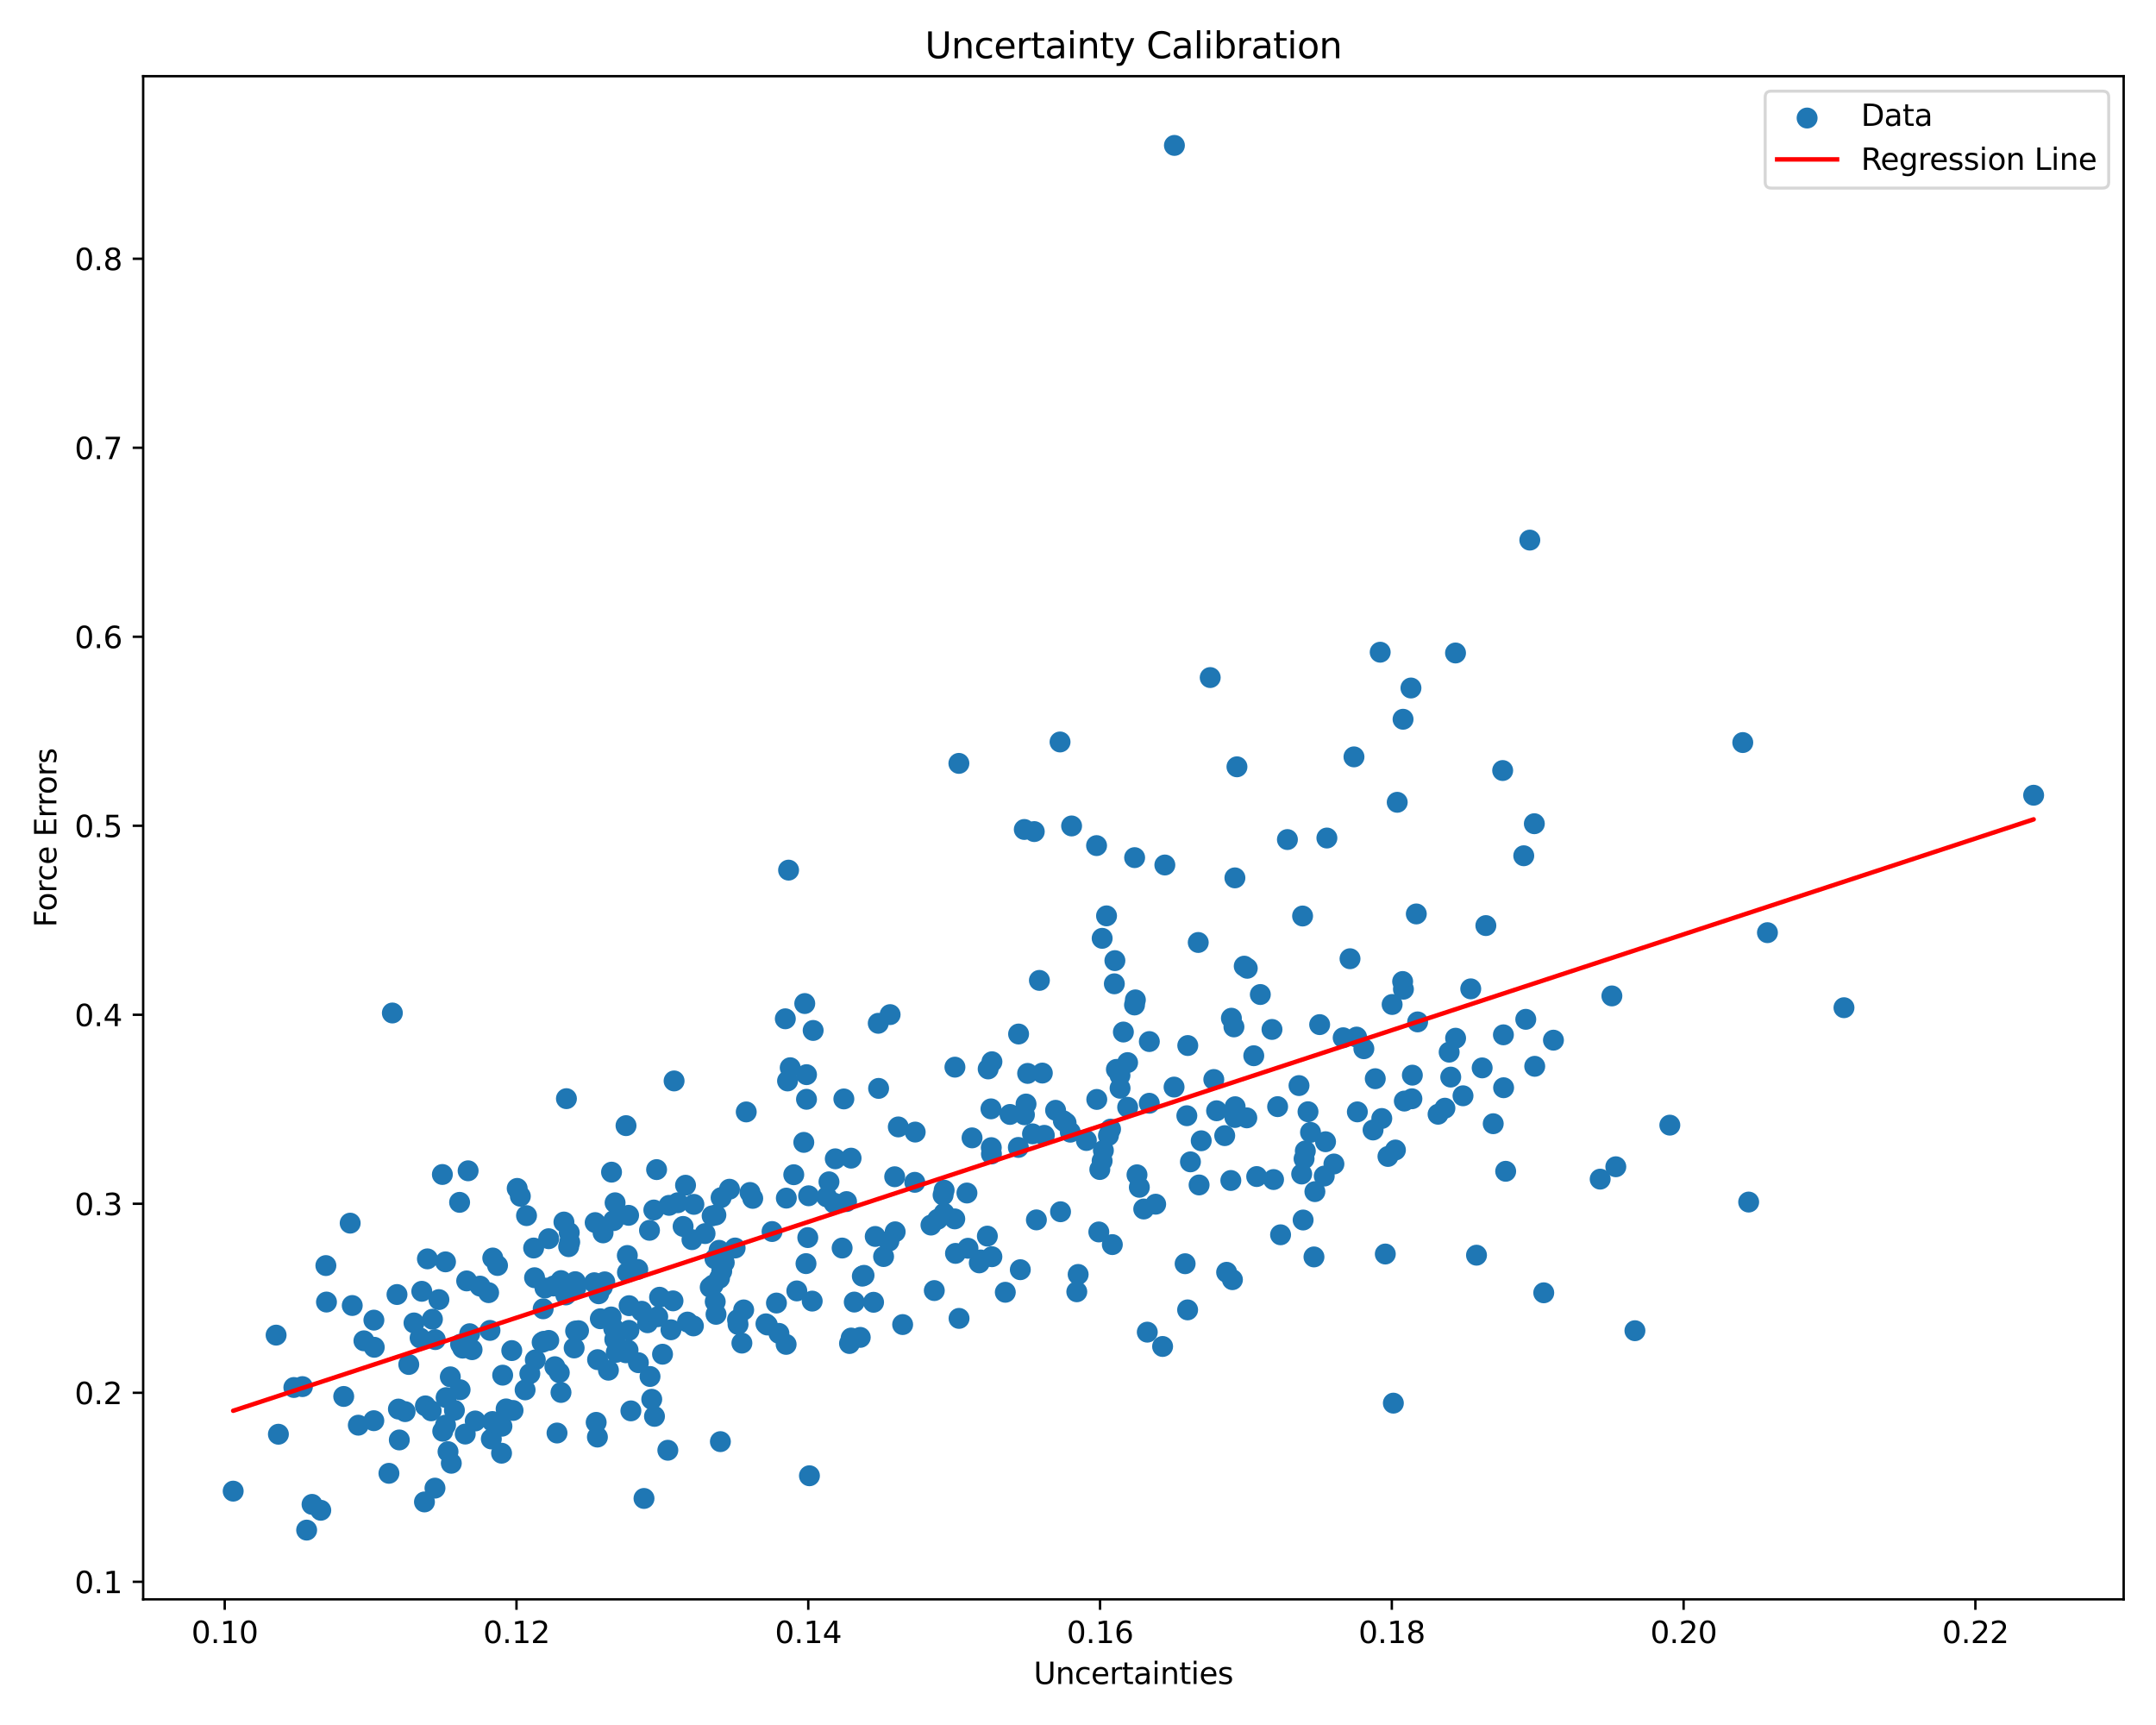 <?xml version="1.0" encoding="utf-8" standalone="no"?>
<!DOCTYPE svg PUBLIC "-//W3C//DTD SVG 1.1//EN"
  "http://www.w3.org/Graphics/SVG/1.1/DTD/svg11.dtd">
<svg xmlns:xlink="http://www.w3.org/1999/xlink" width="720pt" height="576pt" viewBox="0 0 720 576" xmlns="http://www.w3.org/2000/svg" version="1.1">
 <defs>
  <style type="text/css">*{stroke-linejoin: round; stroke-linecap: butt}</style>
 </defs>
 <g id="figure_1">
  <g id="patch_1">
   <path d="M 0 576 
L 720 576 
L 720 0 
L 0 0 
z
" style="fill: #ffffff"/>
  </g>
  <g id="axes_1">
   <g id="patch_2">
    <path d="M 47.81 534.04 
L 709.2 534.04 
L 709.2 25.44 
L 47.81 25.44 
z
" style="fill: #ffffff"/>
   </g>
   <g id="PathCollection_1">
    <defs>
     <path id="mce93347c98" d="M 0 3 
C 0.796 3 1.559 2.684 2.121 2.121 
C 2.684 1.559 3 0.796 3 0 
C 3 -0.796 2.684 -1.559 2.121 -2.121 
C 1.559 -2.684 0.796 -3 0 -3 
C -0.796 -3 -1.559 -2.684 -2.121 -2.121 
C -2.684 -1.559 -3 -0.796 -3 0 
C -3 0.796 -2.684 1.559 -2.121 2.121 
C -1.559 2.684 -0.796 3 0 3 
z
" style="stroke: #1f77b4"/>
    </defs>
    <g clip-path="url(#p18deb41e12)">
     <use xlink:href="#mce93347c98" x="256.264" y="442.437" style="fill: #1f77b4; stroke: #1f77b4"/>
     <use xlink:href="#mce93347c98" x="271.239" y="434.455" style="fill: #1f77b4; stroke: #1f77b4"/>
     <use xlink:href="#mce93347c98" x="679.137" y="265.537" style="fill: #1f77b4; stroke: #1f77b4"/>
     <use xlink:href="#mce93347c98" x="238.763" y="420.31" style="fill: #1f77b4; stroke: #1f77b4"/>
     <use xlink:href="#mce93347c98" x="458.536" y="377.317" style="fill: #1f77b4; stroke: #1f77b4"/>
     <use xlink:href="#mce93347c98" x="288.549" y="425.857" style="fill: #1f77b4; stroke: #1f77b4"/>
     <use xlink:href="#mce93347c98" x="590.242" y="311.429" style="fill: #1f77b4; stroke: #1f77b4"/>
     <use xlink:href="#mce93347c98" x="439.111" y="397.9" style="fill: #1f77b4; stroke: #1f77b4"/>
     <use xlink:href="#mce93347c98" x="224.753" y="434.375" style="fill: #1f77b4; stroke: #1f77b4"/>
     <use xlink:href="#mce93347c98" x="416.375" y="373.265" style="fill: #1f77b4; stroke: #1f77b4"/>
     <use xlink:href="#mce93347c98" x="283.694" y="448.615" style="fill: #1f77b4; stroke: #1f77b4"/>
     <use xlink:href="#mce93347c98" x="411.228" y="339.996" style="fill: #1f77b4; stroke: #1f77b4"/>
     <use xlink:href="#mce93347c98" x="434.699" y="392.02" style="fill: #1f77b4; stroke: #1f77b4"/>
     <use xlink:href="#mce93347c98" x="301.442" y="442.29" style="fill: #1f77b4; stroke: #1f77b4"/>
     <use xlink:href="#mce93347c98" x="383.823" y="347.792" style="fill: #1f77b4; stroke: #1f77b4"/>
     <use xlink:href="#mce93347c98" x="178.771" y="454.077" style="fill: #1f77b4; stroke: #1f77b4"/>
     <use xlink:href="#mce93347c98" x="372.135" y="328.508" style="fill: #1f77b4; stroke: #1f77b4"/>
     <use xlink:href="#mce93347c98" x="502.067" y="345.541" style="fill: #1f77b4; stroke: #1f77b4"/>
     <use xlink:href="#mce93347c98" x="217.651" y="467.241" style="fill: #1f77b4; stroke: #1f77b4"/>
     <use xlink:href="#mce93347c98" x="354.006" y="247.755" style="fill: #1f77b4; stroke: #1f77b4"/>
     <use xlink:href="#mce93347c98" x="129.884" y="491.961" style="fill: #1f77b4; stroke: #1f77b4"/>
     <use xlink:href="#mce93347c98" x="270.314" y="492.777" style="fill: #1f77b4; stroke: #1f77b4"/>
     <use xlink:href="#mce93347c98" x="392.081" y="362.993" style="fill: #1f77b4; stroke: #1f77b4"/>
     <use xlink:href="#mce93347c98" x="376.584" y="369.732" style="fill: #1f77b4; stroke: #1f77b4"/>
     <use xlink:href="#mce93347c98" x="501.82" y="257.291" style="fill: #1f77b4; stroke: #1f77b4"/>
     <use xlink:href="#mce93347c98" x="245.499" y="416.725" style="fill: #1f77b4; stroke: #1f77b4"/>
     <use xlink:href="#mce93347c98" x="259.296" y="435.103" style="fill: #1f77b4; stroke: #1f77b4"/>
     <use xlink:href="#mce93347c98" x="216.258" y="441.682" style="fill: #1f77b4; stroke: #1f77b4"/>
     <use xlink:href="#mce93347c98" x="368.069" y="313.322" style="fill: #1f77b4; stroke: #1f77b4"/>
     <use xlink:href="#mce93347c98" x="223.436" y="402.483" style="fill: #1f77b4; stroke: #1f77b4"/>
     <use xlink:href="#mce93347c98" x="355.097" y="374.24" style="fill: #1f77b4; stroke: #1f77b4"/>
     <use xlink:href="#mce93347c98" x="442.669" y="381.239" style="fill: #1f77b4; stroke: #1f77b4"/>
     <use xlink:href="#mce93347c98" x="375.154" y="344.61" style="fill: #1f77b4; stroke: #1f77b4"/>
     <use xlink:href="#mce93347c98" x="166.149" y="422.563" style="fill: #1f77b4; stroke: #1f77b4"/>
     <use xlink:href="#mce93347c98" x="372.321" y="320.767" style="fill: #1f77b4; stroke: #1f77b4"/>
     <use xlink:href="#mce93347c98" x="150.384" y="459.746" style="fill: #1f77b4; stroke: #1f77b4"/>
     <use xlink:href="#mce93347c98" x="534.381" y="393.731" style="fill: #1f77b4; stroke: #1f77b4"/>
     <use xlink:href="#mce93347c98" x="538.293" y="332.553" style="fill: #1f77b4; stroke: #1f77b4"/>
     <use xlink:href="#mce93347c98" x="438.801" y="419.704" style="fill: #1f77b4; stroke: #1f77b4"/>
     <use xlink:href="#mce93347c98" x="240.277" y="426.824" style="fill: #1f77b4; stroke: #1f77b4"/>
     <use xlink:href="#mce93347c98" x="121.531" y="447.715" style="fill: #1f77b4; stroke: #1f77b4"/>
     <use xlink:href="#mce93347c98" x="266.098" y="431.054" style="fill: #1f77b4; stroke: #1f77b4"/>
     <use xlink:href="#mce93347c98" x="471.189" y="229.735" style="fill: #1f77b4; stroke: #1f77b4"/>
     <use xlink:href="#mce93347c98" x="149.618" y="484.726" style="fill: #1f77b4; stroke: #1f77b4"/>
     <use xlink:href="#mce93347c98" x="287.974" y="426.126" style="fill: #1f77b4; stroke: #1f77b4"/>
     <use xlink:href="#mce93347c98" x="184.893" y="429.409" style="fill: #1f77b4; stroke: #1f77b4"/>
     <use xlink:href="#mce93347c98" x="150.712" y="488.603" style="fill: #1f77b4; stroke: #1f77b4"/>
     <use xlink:href="#mce93347c98" x="248.352" y="437.396" style="fill: #1f77b4; stroke: #1f77b4"/>
     <use xlink:href="#mce93347c98" x="175.36" y="464.101" style="fill: #1f77b4; stroke: #1f77b4"/>
     <use xlink:href="#mce93347c98" x="327.51" y="420.713" style="fill: #1f77b4; stroke: #1f77b4"/>
     <use xlink:href="#mce93347c98" x="471.507" y="366.893" style="fill: #1f77b4; stroke: #1f77b4"/>
     <use xlink:href="#mce93347c98" x="163.178" y="431.634" style="fill: #1f77b4; stroke: #1f77b4"/>
     <use xlink:href="#mce93347c98" x="199.934" y="432.009" style="fill: #1f77b4; stroke: #1f77b4"/>
     <use xlink:href="#mce93347c98" x="366.2" y="282.359" style="fill: #1f77b4; stroke: #1f77b4"/>
     <use xlink:href="#mce93347c98" x="167.623" y="476.234" style="fill: #1f77b4; stroke: #1f77b4"/>
     <use xlink:href="#mce93347c98" x="282.706" y="401.228" style="fill: #1f77b4; stroke: #1f77b4"/>
     <use xlink:href="#mce93347c98" x="435.002" y="305.866" style="fill: #1f77b4; stroke: #1f77b4"/>
     <use xlink:href="#mce93347c98" x="209.061" y="375.866" style="fill: #1f77b4; stroke: #1f77b4"/>
     <use xlink:href="#mce93347c98" x="218.346" y="404.036" style="fill: #1f77b4; stroke: #1f77b4"/>
     <use xlink:href="#mce93347c98" x="170.907" y="450.977" style="fill: #1f77b4; stroke: #1f77b4"/>
     <use xlink:href="#mce93347c98" x="262.531" y="448.905" style="fill: #1f77b4; stroke: #1f77b4"/>
     <use xlink:href="#mce93347c98" x="480.245" y="372.06" style="fill: #1f77b4; stroke: #1f77b4"/>
     <use xlink:href="#mce93347c98" x="412.406" y="373.148" style="fill: #1f77b4; stroke: #1f77b4"/>
     <use xlink:href="#mce93347c98" x="460.92" y="217.782" style="fill: #1f77b4; stroke: #1f77b4"/>
     <use xlink:href="#mce93347c98" x="221.254" y="452.19" style="fill: #1f77b4; stroke: #1f77b4"/>
     <use xlink:href="#mce93347c98" x="164.561" y="420.063" style="fill: #1f77b4; stroke: #1f77b4"/>
     <use xlink:href="#mce93347c98" x="153.654" y="464.053" style="fill: #1f77b4; stroke: #1f77b4"/>
     <use xlink:href="#mce93347c98" x="262.259" y="340.19" style="fill: #1f77b4; stroke: #1f77b4"/>
     <use xlink:href="#mce93347c98" x="305.497" y="394.794" style="fill: #1f77b4; stroke: #1f77b4"/>
     <use xlink:href="#mce93347c98" x="268.752" y="335.095" style="fill: #1f77b4; stroke: #1f77b4"/>
     <use xlink:href="#mce93347c98" x="442.235" y="392.703" style="fill: #1f77b4; stroke: #1f77b4"/>
     <use xlink:href="#mce93347c98" x="486.074" y="218.04" style="fill: #1f77b4; stroke: #1f77b4"/>
     <use xlink:href="#mce93347c98" x="147.854" y="477.907" style="fill: #1f77b4; stroke: #1f77b4"/>
     <use xlink:href="#mce93347c98" x="484.477" y="359.656" style="fill: #1f77b4; stroke: #1f77b4"/>
     <use xlink:href="#mce93347c98" x="210.09" y="435.982" style="fill: #1f77b4; stroke: #1f77b4"/>
     <use xlink:href="#mce93347c98" x="133.05" y="470.503" style="fill: #1f77b4; stroke: #1f77b4"/>
     <use xlink:href="#mce93347c98" x="213.19" y="455.024" style="fill: #1f77b4; stroke: #1f77b4"/>
     <use xlink:href="#mce93347c98" x="133.349" y="480.817" style="fill: #1f77b4; stroke: #1f77b4"/>
     <use xlink:href="#mce93347c98" x="491.158" y="330.191" style="fill: #1f77b4; stroke: #1f77b4"/>
     <use xlink:href="#mce93347c98" x="400.157" y="314.705" style="fill: #1f77b4; stroke: #1f77b4"/>
     <use xlink:href="#mce93347c98" x="178.21" y="416.732" style="fill: #1f77b4; stroke: #1f77b4"/>
     <use xlink:href="#mce93347c98" x="348.754" y="379.104" style="fill: #1f77b4; stroke: #1f77b4"/>
     <use xlink:href="#mce93347c98" x="360.05" y="425.554" style="fill: #1f77b4; stroke: #1f77b4"/>
     <use xlink:href="#mce93347c98" x="368.476" y="384.152" style="fill: #1f77b4; stroke: #1f77b4"/>
     <use xlink:href="#mce93347c98" x="142.065" y="469.44" style="fill: #1f77b4; stroke: #1f77b4"/>
     <use xlink:href="#mce93347c98" x="189.158" y="366.855" style="fill: #1f77b4; stroke: #1f77b4"/>
     <use xlink:href="#mce93347c98" x="362.798" y="380.829" style="fill: #1f77b4; stroke: #1f77b4"/>
     <use xlink:href="#mce93347c98" x="210.035" y="444.227" style="fill: #1f77b4; stroke: #1f77b4"/>
     <use xlink:href="#mce93347c98" x="383.14" y="444.822" style="fill: #1f77b4; stroke: #1f77b4"/>
     <use xlink:href="#mce93347c98" x="173.769" y="399.438" style="fill: #1f77b4; stroke: #1f77b4"/>
     <use xlink:href="#mce93347c98" x="379.159" y="333.878" style="fill: #1f77b4; stroke: #1f77b4"/>
     <use xlink:href="#mce93347c98" x="291.729" y="434.848" style="fill: #1f77b4; stroke: #1f77b4"/>
     <use xlink:href="#mce93347c98" x="488.576" y="365.899" style="fill: #1f77b4; stroke: #1f77b4"/>
     <use xlink:href="#mce93347c98" x="320.222" y="254.904" style="fill: #1f77b4; stroke: #1f77b4"/>
     <use xlink:href="#mce93347c98" x="214.301" y="437.846" style="fill: #1f77b4; stroke: #1f77b4"/>
     <use xlink:href="#mce93347c98" x="116.944" y="408.428" style="fill: #1f77b4; stroke: #1f77b4"/>
     <use xlink:href="#mce93347c98" x="400.437" y="395.67" style="fill: #1f77b4; stroke: #1f77b4"/>
     <use xlink:href="#mce93347c98" x="217.078" y="459.628" style="fill: #1f77b4; stroke: #1f77b4"/>
     <use xlink:href="#mce93347c98" x="224.064" y="444.028" style="fill: #1f77b4; stroke: #1f77b4"/>
     <use xlink:href="#mce93347c98" x="205.411" y="401.624" style="fill: #1f77b4; stroke: #1f77b4"/>
     <use xlink:href="#mce93347c98" x="433.806" y="362.489" style="fill: #1f77b4; stroke: #1f77b4"/>
     <use xlink:href="#mce93347c98" x="443.116" y="279.827" style="fill: #1f77b4; stroke: #1f77b4"/>
     <use xlink:href="#mce93347c98" x="419.676" y="392.865" style="fill: #1f77b4; stroke: #1f77b4"/>
     <use xlink:href="#mce93347c98" x="237.818" y="405.992" style="fill: #1f77b4; stroke: #1f77b4"/>
     <use xlink:href="#mce93347c98" x="388.254" y="449.603" style="fill: #1f77b4; stroke: #1f77b4"/>
     <use xlink:href="#mce93347c98" x="199.559" y="454.004" style="fill: #1f77b4; stroke: #1f77b4"/>
     <use xlink:href="#mce93347c98" x="191.741" y="450.101" style="fill: #1f77b4; stroke: #1f77b4"/>
     <use xlink:href="#mce93347c98" x="494.974" y="356.583" style="fill: #1f77b4; stroke: #1f77b4"/>
     <use xlink:href="#mce93347c98" x="183.238" y="413.622" style="fill: #1f77b4; stroke: #1f77b4"/>
     <use xlink:href="#mce93347c98" x="381.952" y="403.705" style="fill: #1f77b4; stroke: #1f77b4"/>
     <use xlink:href="#mce93347c98" x="186.02" y="478.502" style="fill: #1f77b4; stroke: #1f77b4"/>
     <use xlink:href="#mce93347c98" x="231.084" y="413.939" style="fill: #1f77b4; stroke: #1f77b4"/>
     <use xlink:href="#mce93347c98" x="209.924" y="405.815" style="fill: #1f77b4; stroke: #1f77b4"/>
     <use xlink:href="#mce93347c98" x="201.965" y="428.027" style="fill: #1f77b4; stroke: #1f77b4"/>
     <use xlink:href="#mce93347c98" x="124.983" y="449.874" style="fill: #1f77b4; stroke: #1f77b4"/>
     <use xlink:href="#mce93347c98" x="188.948" y="432.398" style="fill: #1f77b4; stroke: #1f77b4"/>
     <use xlink:href="#mce93347c98" x="204.223" y="391.398" style="fill: #1f77b4; stroke: #1f77b4"/>
     <use xlink:href="#mce93347c98" x="155.366" y="478.85" style="fill: #1f77b4; stroke: #1f77b4"/>
     <use xlink:href="#mce93347c98" x="235.458" y="411.91" style="fill: #1f77b4; stroke: #1f77b4"/>
     <use xlink:href="#mce93347c98" x="293.294" y="341.693" style="fill: #1f77b4; stroke: #1f77b4"/>
     <use xlink:href="#mce93347c98" x="344.811" y="378.604" style="fill: #1f77b4; stroke: #1f77b4"/>
     <use xlink:href="#mce93347c98" x="284.221" y="386.723" style="fill: #1f77b4; stroke: #1f77b4"/>
     <use xlink:href="#mce93347c98" x="246.471" y="442.252" style="fill: #1f77b4; stroke: #1f77b4"/>
     <use xlink:href="#mce93347c98" x="209.737" y="450.811" style="fill: #1f77b4; stroke: #1f77b4"/>
     <use xlink:href="#mce93347c98" x="271.555" y="344.084" style="fill: #1f77b4; stroke: #1f77b4"/>
     <use xlink:href="#mce93347c98" x="98.133" y="463.305" style="fill: #1f77b4; stroke: #1f77b4"/>
     <use xlink:href="#mce93347c98" x="357.862" y="275.796" style="fill: #1f77b4; stroke: #1f77b4"/>
     <use xlink:href="#mce93347c98" x="359.599" y="431.339" style="fill: #1f77b4; stroke: #1f77b4"/>
     <use xlink:href="#mce93347c98" x="367.282" y="390.515" style="fill: #1f77b4; stroke: #1f77b4"/>
     <use xlink:href="#mce93347c98" x="209.023" y="451.712" style="fill: #1f77b4; stroke: #1f77b4"/>
     <use xlink:href="#mce93347c98" x="228.936" y="395.763" style="fill: #1f77b4; stroke: #1f77b4"/>
     <use xlink:href="#mce93347c98" x="482.531" y="370.041" style="fill: #1f77b4; stroke: #1f77b4"/>
     <use xlink:href="#mce93347c98" x="493.081" y="419.126" style="fill: #1f77b4; stroke: #1f77b4"/>
     <use xlink:href="#mce93347c98" x="201.399" y="411.677" style="fill: #1f77b4; stroke: #1f77b4"/>
     <use xlink:href="#mce93347c98" x="352.518" y="370.745" style="fill: #1f77b4; stroke: #1f77b4"/>
     <use xlink:href="#mce93347c98" x="374.049" y="363.386" style="fill: #1f77b4; stroke: #1f77b4"/>
     <use xlink:href="#mce93347c98" x="435.181" y="407.379" style="fill: #1f77b4; stroke: #1f77b4"/>
     <use xlink:href="#mce93347c98" x="167.868" y="459.186" style="fill: #1f77b4; stroke: #1f77b4"/>
     <use xlink:href="#mce93347c98" x="146.574" y="433.949" style="fill: #1f77b4; stroke: #1f77b4"/>
     <use xlink:href="#mce93347c98" x="366.952" y="411.365" style="fill: #1f77b4; stroke: #1f77b4"/>
     <use xlink:href="#mce93347c98" x="169.018" y="470.453" style="fill: #1f77b4; stroke: #1f77b4"/>
     <use xlink:href="#mce93347c98" x="496.206" y="309.065" style="fill: #1f77b4; stroke: #1f77b4"/>
     <use xlink:href="#mce93347c98" x="518.777" y="347.327" style="fill: #1f77b4; stroke: #1f77b4"/>
     <use xlink:href="#mce93347c98" x="295.076" y="419.577" style="fill: #1f77b4; stroke: #1f77b4"/>
     <use xlink:href="#mce93347c98" x="158.701" y="474.481" style="fill: #1f77b4; stroke: #1f77b4"/>
     <use xlink:href="#mce93347c98" x="140.855" y="431.183" style="fill: #1f77b4; stroke: #1f77b4"/>
     <use xlink:href="#mce93347c98" x="420.888" y="332.084" style="fill: #1f77b4; stroke: #1f77b4"/>
     <use xlink:href="#mce93347c98" x="340.16" y="345.273" style="fill: #1f77b4; stroke: #1f77b4"/>
     <use xlink:href="#mce93347c98" x="135.289" y="471.363" style="fill: #1f77b4; stroke: #1f77b4"/>
     <use xlink:href="#mce93347c98" x="287.281" y="446.57" style="fill: #1f77b4; stroke: #1f77b4"/>
     <use xlink:href="#mce93347c98" x="250.466" y="398.181" style="fill: #1f77b4; stroke: #1f77b4"/>
     <use xlink:href="#mce93347c98" x="510.883" y="180.349" style="fill: #1f77b4; stroke: #1f77b4"/>
     <use xlink:href="#mce93347c98" x="109.028" y="434.771" style="fill: #1f77b4; stroke: #1f77b4"/>
     <use xlink:href="#mce93347c98" x="379.702" y="392.283" style="fill: #1f77b4; stroke: #1f77b4"/>
     <use xlink:href="#mce93347c98" x="331.092" y="385.333" style="fill: #1f77b4; stroke: #1f77b4"/>
     <use xlink:href="#mce93347c98" x="330.002" y="356.933" style="fill: #1f77b4; stroke: #1f77b4"/>
     <use xlink:href="#mce93347c98" x="263.346" y="290.547" style="fill: #1f77b4; stroke: #1f77b4"/>
     <use xlink:href="#mce93347c98" x="473.423" y="341.227" style="fill: #1f77b4; stroke: #1f77b4"/>
     <use xlink:href="#mce93347c98" x="337.286" y="372.129" style="fill: #1f77b4; stroke: #1f77b4"/>
     <use xlink:href="#mce93347c98" x="269.166" y="421.939" style="fill: #1f77b4; stroke: #1f77b4"/>
     <use xlink:href="#mce93347c98" x="426.663" y="369.521" style="fill: #1f77b4; stroke: #1f77b4"/>
     <use xlink:href="#mce93347c98" x="226.352" y="401.604" style="fill: #1f77b4; stroke: #1f77b4"/>
     <use xlink:href="#mce93347c98" x="406.281" y="370.898" style="fill: #1f77b4; stroke: #1f77b4"/>
     <use xlink:href="#mce93347c98" x="369.529" y="305.819" style="fill: #1f77b4; stroke: #1f77b4"/>
     <use xlink:href="#mce93347c98" x="225.116" y="360.938" style="fill: #1f77b4; stroke: #1f77b4"/>
     <use xlink:href="#mce93347c98" x="455.463" y="350.184" style="fill: #1f77b4; stroke: #1f77b4"/>
     <use xlink:href="#mce93347c98" x="298.783" y="392.932" style="fill: #1f77b4; stroke: #1f77b4"/>
     <use xlink:href="#mce93347c98" x="155.846" y="427.715" style="fill: #1f77b4; stroke: #1f77b4"/>
     <use xlink:href="#mce93347c98" x="190.257" y="414.756" style="fill: #1f77b4; stroke: #1f77b4"/>
     <use xlink:href="#mce93347c98" x="144.41" y="440.505" style="fill: #1f77b4; stroke: #1f77b4"/>
     <use xlink:href="#mce93347c98" x="192.337" y="429.912" style="fill: #1f77b4; stroke: #1f77b4"/>
     <use xlink:href="#mce93347c98" x="471.659" y="359.01" style="fill: #1f77b4; stroke: #1f77b4"/>
     <use xlink:href="#mce93347c98" x="412.4" y="293.134" style="fill: #1f77b4; stroke: #1f77b4"/>
     <use xlink:href="#mce93347c98" x="468.679" y="330.307" style="fill: #1f77b4; stroke: #1f77b4"/>
     <use xlink:href="#mce93347c98" x="356.024" y="374.949" style="fill: #1f77b4; stroke: #1f77b4"/>
     <use xlink:href="#mce93347c98" x="205.792" y="451.553" style="fill: #1f77b4; stroke: #1f77b4"/>
     <use xlink:href="#mce93347c98" x="368.058" y="387.643" style="fill: #1f77b4; stroke: #1f77b4"/>
     <use xlink:href="#mce93347c98" x="140.292" y="446.758" style="fill: #1f77b4; stroke: #1f77b4"/>
     <use xlink:href="#mce93347c98" x="372.825" y="357.084" style="fill: #1f77b4; stroke: #1f77b4"/>
     <use xlink:href="#mce93347c98" x="183.261" y="447.58" style="fill: #1f77b4; stroke: #1f77b4"/>
     <use xlink:href="#mce93347c98" x="181.4" y="437.033" style="fill: #1f77b4; stroke: #1f77b4"/>
     <use xlink:href="#mce93347c98" x="156.33" y="390.944" style="fill: #1f77b4; stroke: #1f77b4"/>
     <use xlink:href="#mce93347c98" x="466.606" y="267.896" style="fill: #1f77b4; stroke: #1f77b4"/>
     <use xlink:href="#mce93347c98" x="276.836" y="394.626" style="fill: #1f77b4; stroke: #1f77b4"/>
     <use xlink:href="#mce93347c98" x="216.901" y="410.82" style="fill: #1f77b4; stroke: #1f77b4"/>
     <use xlink:href="#mce93347c98" x="405.349" y="360.46" style="fill: #1f77b4; stroke: #1f77b4"/>
     <use xlink:href="#mce93347c98" x="413.082" y="256.048" style="fill: #1f77b4; stroke: #1f77b4"/>
     <use xlink:href="#mce93347c98" x="124.838" y="474.389" style="fill: #1f77b4; stroke: #1f77b4"/>
     <use xlink:href="#mce93347c98" x="102.406" y="510.922" style="fill: #1f77b4; stroke: #1f77b4"/>
     <use xlink:href="#mce93347c98" x="314.946" y="399.057" style="fill: #1f77b4; stroke: #1f77b4"/>
     <use xlink:href="#mce93347c98" x="243.605" y="397.096" style="fill: #1f77b4; stroke: #1f77b4"/>
     <use xlink:href="#mce93347c98" x="324.618" y="379.95" style="fill: #1f77b4; stroke: #1f77b4"/>
     <use xlink:href="#mce93347c98" x="281.232" y="416.738" style="fill: #1f77b4; stroke: #1f77b4"/>
     <use xlink:href="#mce93347c98" x="268.43" y="381.456" style="fill: #1f77b4; stroke: #1f77b4"/>
     <use xlink:href="#mce93347c98" x="389.004" y="288.835" style="fill: #1f77b4; stroke: #1f77b4"/>
     <use xlink:href="#mce93347c98" x="142.733" y="420.353" style="fill: #1f77b4; stroke: #1f77b4"/>
     <use xlink:href="#mce93347c98" x="124.862" y="440.81" style="fill: #1f77b4; stroke: #1f77b4"/>
     <use xlink:href="#mce93347c98" x="299.99" y="376.294" style="fill: #1f77b4; stroke: #1f77b4"/>
     <use xlink:href="#mce93347c98" x="427.649" y="412.313" style="fill: #1f77b4; stroke: #1f77b4"/>
     <use xlink:href="#mce93347c98" x="342.647" y="368.65" style="fill: #1f77b4; stroke: #1f77b4"/>
     <use xlink:href="#mce93347c98" x="331.259" y="354.532" style="fill: #1f77b4; stroke: #1f77b4"/>
     <use xlink:href="#mce93347c98" x="151.749" y="470.921" style="fill: #1f77b4; stroke: #1f77b4"/>
     <use xlink:href="#mce93347c98" x="429.932" y="280.339" style="fill: #1f77b4; stroke: #1f77b4"/>
     <use xlink:href="#mce93347c98" x="395.776" y="421.974" style="fill: #1f77b4; stroke: #1f77b4"/>
     <use xlink:href="#mce93347c98" x="154.506" y="450.157" style="fill: #1f77b4; stroke: #1f77b4"/>
     <use xlink:href="#mce93347c98" x="188.325" y="408.053" style="fill: #1f77b4; stroke: #1f77b4"/>
     <use xlink:href="#mce93347c98" x="163.636" y="444.238" style="fill: #1f77b4; stroke: #1f77b4"/>
     <use xlink:href="#mce93347c98" x="249.207" y="371.286" style="fill: #1f77b4; stroke: #1f77b4"/>
     <use xlink:href="#mce93347c98" x="238.851" y="434.65" style="fill: #1f77b4; stroke: #1f77b4"/>
     <use xlink:href="#mce93347c98" x="231.73" y="402.158" style="fill: #1f77b4; stroke: #1f77b4"/>
     <use xlink:href="#mce93347c98" x="319.091" y="418.522" style="fill: #1f77b4; stroke: #1f77b4"/>
     <use xlink:href="#mce93347c98" x="251.373" y="400.153" style="fill: #1f77b4; stroke: #1f77b4"/>
     <use xlink:href="#mce93347c98" x="468.977" y="367.661" style="fill: #1f77b4; stroke: #1f77b4"/>
     <use xlink:href="#mce93347c98" x="347.111" y="327.369" style="fill: #1f77b4; stroke: #1f77b4"/>
     <use xlink:href="#mce93347c98" x="366.271" y="367.113" style="fill: #1f77b4; stroke: #1f77b4"/>
     <use xlink:href="#mce93347c98" x="320.276" y="440.228" style="fill: #1f77b4; stroke: #1f77b4"/>
     <use xlink:href="#mce93347c98" x="371.466" y="415.586" style="fill: #1f77b4; stroke: #1f77b4"/>
     <use xlink:href="#mce93347c98" x="100.997" y="463.009" style="fill: #1f77b4; stroke: #1f77b4"/>
     <use xlink:href="#mce93347c98" x="117.633" y="435.928" style="fill: #1f77b4; stroke: #1f77b4"/>
     <use xlink:href="#mce93347c98" x="189.906" y="416.283" style="fill: #1f77b4; stroke: #1f77b4"/>
     <use xlink:href="#mce93347c98" x="284.241" y="446.79" style="fill: #1f77b4; stroke: #1f77b4"/>
     <use xlink:href="#mce93347c98" x="424.784" y="343.744" style="fill: #1f77b4; stroke: #1f77b4"/>
     <use xlink:href="#mce93347c98" x="292.282" y="412.872" style="fill: #1f77b4; stroke: #1f77b4"/>
     <use xlink:href="#mce93347c98" x="512.525" y="356.057" style="fill: #1f77b4; stroke: #1f77b4"/>
     <use xlink:href="#mce93347c98" x="615.8" y="336.487" style="fill: #1f77b4; stroke: #1f77b4"/>
     <use xlink:href="#mce93347c98" x="160.302" y="429.447" style="fill: #1f77b4; stroke: #1f77b4"/>
     <use xlink:href="#mce93347c98" x="262.598" y="400.07" style="fill: #1f77b4; stroke: #1f77b4"/>
     <use xlink:href="#mce93347c98" x="157.65" y="450.676" style="fill: #1f77b4; stroke: #1f77b4"/>
     <use xlink:href="#mce93347c98" x="539.602" y="389.596" style="fill: #1f77b4; stroke: #1f77b4"/>
     <use xlink:href="#mce93347c98" x="380.485" y="396.456" style="fill: #1f77b4; stroke: #1f77b4"/>
     <use xlink:href="#mce93347c98" x="145.364" y="447.312" style="fill: #1f77b4; stroke: #1f77b4"/>
     <use xlink:href="#mce93347c98" x="452.162" y="252.729" style="fill: #1f77b4; stroke: #1f77b4"/>
     <use xlink:href="#mce93347c98" x="278.538" y="401.74" style="fill: #1f77b4; stroke: #1f77b4"/>
     <use xlink:href="#mce93347c98" x="342.111" y="372.243" style="fill: #1f77b4; stroke: #1f77b4"/>
     <use xlink:href="#mce93347c98" x="153.486" y="401.48" style="fill: #1f77b4; stroke: #1f77b4"/>
     <use xlink:href="#mce93347c98" x="215.066" y="500.354" style="fill: #1f77b4; stroke: #1f77b4"/>
     <use xlink:href="#mce93347c98" x="310.897" y="409.069" style="fill: #1f77b4; stroke: #1f77b4"/>
     <use xlink:href="#mce93347c98" x="143.993" y="471.092" style="fill: #1f77b4; stroke: #1f77b4"/>
     <use xlink:href="#mce93347c98" x="463.511" y="386.155" style="fill: #1f77b4; stroke: #1f77b4"/>
     <use xlink:href="#mce93347c98" x="298.947" y="411.317" style="fill: #1f77b4; stroke: #1f77b4"/>
     <use xlink:href="#mce93347c98" x="164.08" y="480.489" style="fill: #1f77b4; stroke: #1f77b4"/>
     <use xlink:href="#mce93347c98" x="378.911" y="286.375" style="fill: #1f77b4; stroke: #1f77b4"/>
     <use xlink:href="#mce93347c98" x="323.266" y="416.809" style="fill: #1f77b4; stroke: #1f77b4"/>
     <use xlink:href="#mce93347c98" x="181.05" y="448.214" style="fill: #1f77b4; stroke: #1f77b4"/>
     <use xlink:href="#mce93347c98" x="278.944" y="386.945" style="fill: #1f77b4; stroke: #1f77b4"/>
     <use xlink:href="#mce93347c98" x="483.949" y="351.326" style="fill: #1f77b4; stroke: #1f77b4"/>
     <use xlink:href="#mce93347c98" x="415.51" y="322.613" style="fill: #1f77b4; stroke: #1f77b4"/>
     <use xlink:href="#mce93347c98" x="450.841" y="320.132" style="fill: #1f77b4; stroke: #1f77b4"/>
     <use xlink:href="#mce93347c98" x="582.001" y="247.952" style="fill: #1f77b4; stroke: #1f77b4"/>
     <use xlink:href="#mce93347c98" x="148.79" y="475.876" style="fill: #1f77b4; stroke: #1f77b4"/>
     <use xlink:href="#mce93347c98" x="448.555" y="346.518" style="fill: #1f77b4; stroke: #1f77b4"/>
     <use xlink:href="#mce93347c98" x="187.348" y="427.607" style="fill: #1f77b4; stroke: #1f77b4"/>
     <use xlink:href="#mce93347c98" x="239.071" y="405.71" style="fill: #1f77b4; stroke: #1f77b4"/>
     <use xlink:href="#mce93347c98" x="512.395" y="275.049" style="fill: #1f77b4; stroke: #1f77b4"/>
     <use xlink:href="#mce93347c98" x="231.567" y="442.738" style="fill: #1f77b4; stroke: #1f77b4"/>
     <use xlink:href="#mce93347c98" x="378.873" y="335.573" style="fill: #1f77b4; stroke: #1f77b4"/>
     <use xlink:href="#mce93347c98" x="545.988" y="444.342" style="fill: #1f77b4; stroke: #1f77b4"/>
     <use xlink:href="#mce93347c98" x="204.092" y="439.75" style="fill: #1f77b4; stroke: #1f77b4"/>
     <use xlink:href="#mce93347c98" x="156.85" y="445.346" style="fill: #1f77b4; stroke: #1f77b4"/>
     <use xlink:href="#mce93347c98" x="357.429" y="378.054" style="fill: #1f77b4; stroke: #1f77b4"/>
     <use xlink:href="#mce93347c98" x="171.335" y="470.968" style="fill: #1f77b4; stroke: #1f77b4"/>
     <use xlink:href="#mce93347c98" x="418.699" y="352.525" style="fill: #1f77b4; stroke: #1f77b4"/>
     <use xlink:href="#mce93347c98" x="269.763" y="413.247" style="fill: #1f77b4; stroke: #1f77b4"/>
     <use xlink:href="#mce93347c98" x="193.203" y="444.33" style="fill: #1f77b4; stroke: #1f77b4"/>
     <use xlink:href="#mce93347c98" x="411.572" y="427.3" style="fill: #1f77b4; stroke: #1f77b4"/>
     <use xlink:href="#mce93347c98" x="181.996" y="430.092" style="fill: #1f77b4; stroke: #1f77b4"/>
     <use xlink:href="#mce93347c98" x="220.262" y="433.163" style="fill: #1f77b4; stroke: #1f77b4"/>
     <use xlink:href="#mce93347c98" x="329.728" y="412.756" style="fill: #1f77b4; stroke: #1f77b4"/>
     <use xlink:href="#mce93347c98" x="464.904" y="335.412" style="fill: #1f77b4; stroke: #1f77b4"/>
     <use xlink:href="#mce93347c98" x="435.496" y="386.944" style="fill: #1f77b4; stroke: #1f77b4"/>
     <use xlink:href="#mce93347c98" x="465.315" y="468.528" style="fill: #1f77b4; stroke: #1f77b4"/>
     <use xlink:href="#mce93347c98" x="396.658" y="349.118" style="fill: #1f77b4; stroke: #1f77b4"/>
     <use xlink:href="#mce93347c98" x="327.03" y="421.692" style="fill: #1f77b4; stroke: #1f77b4"/>
     <use xlink:href="#mce93347c98" x="131.03" y="338.251" style="fill: #1f77b4; stroke: #1f77b4"/>
     <use xlink:href="#mce93347c98" x="209.495" y="419.227" style="fill: #1f77b4; stroke: #1f77b4"/>
     <use xlink:href="#mce93347c98" x="583.971" y="401.383" style="fill: #1f77b4; stroke: #1f77b4"/>
     <use xlink:href="#mce93347c98" x="241.866" y="421.595" style="fill: #1f77b4; stroke: #1f77b4"/>
     <use xlink:href="#mce93347c98" x="263.894" y="356.525" style="fill: #1f77b4; stroke: #1f77b4"/>
     <use xlink:href="#mce93347c98" x="383.806" y="368.395" style="fill: #1f77b4; stroke: #1f77b4"/>
     <use xlink:href="#mce93347c98" x="119.661" y="475.889" style="fill: #1f77b4; stroke: #1f77b4"/>
     <use xlink:href="#mce93347c98" x="437.652" y="378.112" style="fill: #1f77b4; stroke: #1f77b4"/>
     <use xlink:href="#mce93347c98" x="502.132" y="363.208" style="fill: #1f77b4; stroke: #1f77b4"/>
     <use xlink:href="#mce93347c98" x="376.565" y="354.819" style="fill: #1f77b4; stroke: #1f77b4"/>
     <use xlink:href="#mce93347c98" x="296.846" y="414.463" style="fill: #1f77b4; stroke: #1f77b4"/>
     <use xlink:href="#mce93347c98" x="164.453" y="474.666" style="fill: #1f77b4; stroke: #1f77b4"/>
     <use xlink:href="#mce93347c98" x="219.273" y="390.546" style="fill: #1f77b4; stroke: #1f77b4"/>
     <use xlink:href="#mce93347c98" x="348.089" y="358.313" style="fill: #1f77b4; stroke: #1f77b4"/>
     <use xlink:href="#mce93347c98" x="265.08" y="392.255" style="fill: #1f77b4; stroke: #1f77b4"/>
     <use xlink:href="#mce93347c98" x="315.296" y="397.415" style="fill: #1f77b4; stroke: #1f77b4"/>
     <use xlink:href="#mce93347c98" x="313.15" y="407.125" style="fill: #1f77b4; stroke: #1f77b4"/>
     <use xlink:href="#mce93347c98" x="385.939" y="402.096" style="fill: #1f77b4; stroke: #1f77b4"/>
     <use xlink:href="#mce93347c98" x="472.978" y="305.176" style="fill: #1f77b4; stroke: #1f77b4"/>
     <use xlink:href="#mce93347c98" x="239.118" y="438.873" style="fill: #1f77b4; stroke: #1f77b4"/>
     <use xlink:href="#mce93347c98" x="240.139" y="417.492" style="fill: #1f77b4; stroke: #1f77b4"/>
     <use xlink:href="#mce93347c98" x="240.812" y="399.905" style="fill: #1f77b4; stroke: #1f77b4"/>
     <use xlink:href="#mce93347c98" x="167.494" y="485.242" style="fill: #1f77b4; stroke: #1f77b4"/>
     <use xlink:href="#mce93347c98" x="270.034" y="399.288" style="fill: #1f77b4; stroke: #1f77b4"/>
     <use xlink:href="#mce93347c98" x="176.94" y="458.708" style="fill: #1f77b4; stroke: #1f77b4"/>
     <use xlink:href="#mce93347c98" x="331.044" y="383.211" style="fill: #1f77b4; stroke: #1f77b4"/>
     <use xlink:href="#mce93347c98" x="502.823" y="391.109" style="fill: #1f77b4; stroke: #1f77b4"/>
     <use xlink:href="#mce93347c98" x="260.129" y="445.232" style="fill: #1f77b4; stroke: #1f77b4"/>
     <use xlink:href="#mce93347c98" x="198.757" y="408.24" style="fill: #1f77b4; stroke: #1f77b4"/>
     <use xlink:href="#mce93347c98" x="132.577" y="432.258" style="fill: #1f77b4; stroke: #1f77b4"/>
     <use xlink:href="#mce93347c98" x="281.807" y="366.952" style="fill: #1f77b4; stroke: #1f77b4"/>
     <use xlink:href="#mce93347c98" x="246.301" y="440.667" style="fill: #1f77b4; stroke: #1f77b4"/>
     <use xlink:href="#mce93347c98" x="370.871" y="377.03" style="fill: #1f77b4; stroke: #1f77b4"/>
     <use xlink:href="#mce93347c98" x="440.702" y="342.132" style="fill: #1f77b4; stroke: #1f77b4"/>
     <use xlink:href="#mce93347c98" x="425.305" y="393.866" style="fill: #1f77b4; stroke: #1f77b4"/>
     <use xlink:href="#mce93347c98" x="203.182" y="457.528" style="fill: #1f77b4; stroke: #1f77b4"/>
     <use xlink:href="#mce93347c98" x="204.919" y="407.585" style="fill: #1f77b4; stroke: #1f77b4"/>
     <use xlink:href="#mce93347c98" x="411.037" y="394.18" style="fill: #1f77b4; stroke: #1f77b4"/>
     <use xlink:href="#mce93347c98" x="335.723" y="431.507" style="fill: #1f77b4; stroke: #1f77b4"/>
     <use xlink:href="#mce93347c98" x="92.972" y="478.909" style="fill: #1f77b4; stroke: #1f77b4"/>
     <use xlink:href="#mce93347c98" x="343.181" y="358.424" style="fill: #1f77b4; stroke: #1f77b4"/>
     <use xlink:href="#mce93347c98" x="209.535" y="424.893" style="fill: #1f77b4; stroke: #1f77b4"/>
     <use xlink:href="#mce93347c98" x="436.811" y="371.221" style="fill: #1f77b4; stroke: #1f77b4"/>
     <use xlink:href="#mce93347c98" x="255.794" y="442.041" style="fill: #1f77b4; stroke: #1f77b4"/>
     <use xlink:href="#mce93347c98" x="201.157" y="429.763" style="fill: #1f77b4; stroke: #1f77b4"/>
     <use xlink:href="#mce93347c98" x="370.167" y="379.172" style="fill: #1f77b4; stroke: #1f77b4"/>
     <use xlink:href="#mce93347c98" x="190.103" y="411.588" style="fill: #1f77b4; stroke: #1f77b4"/>
     <use xlink:href="#mce93347c98" x="408.997" y="379.205" style="fill: #1f77b4; stroke: #1f77b4"/>
     <use xlink:href="#mce93347c98" x="108.828" y="422.592" style="fill: #1f77b4; stroke: #1f77b4"/>
     <use xlink:href="#mce93347c98" x="199.093" y="474.947" style="fill: #1f77b4; stroke: #1f77b4"/>
     <use xlink:href="#mce93347c98" x="557.642" y="375.701" style="fill: #1f77b4; stroke: #1f77b4"/>
     <use xlink:href="#mce93347c98" x="404.154" y="226.246" style="fill: #1f77b4; stroke: #1f77b4"/>
     <use xlink:href="#mce93347c98" x="219.656" y="439.665" style="fill: #1f77b4; stroke: #1f77b4"/>
     <use xlink:href="#mce93347c98" x="461.448" y="373.481" style="fill: #1f77b4; stroke: #1f77b4"/>
     <use xlink:href="#mce93347c98" x="416.528" y="323.322" style="fill: #1f77b4; stroke: #1f77b4"/>
     <use xlink:href="#mce93347c98" x="148.975" y="466.684" style="fill: #1f77b4; stroke: #1f77b4"/>
     <use xlink:href="#mce93347c98" x="293.412" y="363.431" style="fill: #1f77b4; stroke: #1f77b4"/>
     <use xlink:href="#mce93347c98" x="462.625" y="418.73" style="fill: #1f77b4; stroke: #1f77b4"/>
     <use xlink:href="#mce93347c98" x="276.091" y="399.665" style="fill: #1f77b4; stroke: #1f77b4"/>
     <use xlink:href="#mce93347c98" x="148.778" y="421.351" style="fill: #1f77b4; stroke: #1f77b4"/>
     <use xlink:href="#mce93347c98" x="466.006" y="384.001" style="fill: #1f77b4; stroke: #1f77b4"/>
     <use xlink:href="#mce93347c98" x="181.649" y="447.873" style="fill: #1f77b4; stroke: #1f77b4"/>
     <use xlink:href="#mce93347c98" x="229.59" y="441.458" style="fill: #1f77b4; stroke: #1f77b4"/>
     <use xlink:href="#mce93347c98" x="147.732" y="392.178" style="fill: #1f77b4; stroke: #1f77b4"/>
     <use xlink:href="#mce93347c98" x="412.476" y="369.551" style="fill: #1f77b4; stroke: #1f77b4"/>
     <use xlink:href="#mce93347c98" x="346.103" y="407.337" style="fill: #1f77b4; stroke: #1f77b4"/>
     <use xlink:href="#mce93347c98" x="204.958" y="443.603" style="fill: #1f77b4; stroke: #1f77b4"/>
     <use xlink:href="#mce93347c98" x="247.758" y="448.482" style="fill: #1f77b4; stroke: #1f77b4"/>
     <use xlink:href="#mce93347c98" x="318.848" y="407.003" style="fill: #1f77b4; stroke: #1f77b4"/>
     <use xlink:href="#mce93347c98" x="409.634" y="424.834" style="fill: #1f77b4; stroke: #1f77b4"/>
     <use xlink:href="#mce93347c98" x="178.519" y="426.648" style="fill: #1f77b4; stroke: #1f77b4"/>
     <use xlink:href="#mce93347c98" x="453.29" y="371.269" style="fill: #1f77b4; stroke: #1f77b4"/>
     <use xlink:href="#mce93347c98" x="138.254" y="441.747" style="fill: #1f77b4; stroke: #1f77b4"/>
     <use xlink:href="#mce93347c98" x="340.081" y="383.142" style="fill: #1f77b4; stroke: #1f77b4"/>
     <use xlink:href="#mce93347c98" x="175.835" y="405.917" style="fill: #1f77b4; stroke: #1f77b4"/>
     <use xlink:href="#mce93347c98" x="322.911" y="398.362" style="fill: #1f77b4; stroke: #1f77b4"/>
     <use xlink:href="#mce93347c98" x="186.776" y="458.352" style="fill: #1f77b4; stroke: #1f77b4"/>
     <use xlink:href="#mce93347c98" x="212.989" y="423.871" style="fill: #1f77b4; stroke: #1f77b4"/>
     <use xlink:href="#mce93347c98" x="374.021" y="359.085" style="fill: #1f77b4; stroke: #1f77b4"/>
     <use xlink:href="#mce93347c98" x="508.861" y="285.748" style="fill: #1f77b4; stroke: #1f77b4"/>
     <use xlink:href="#mce93347c98" x="392.197" y="48.558" style="fill: #1f77b4; stroke: #1f77b4"/>
     <use xlink:href="#mce93347c98" x="396.347" y="372.555" style="fill: #1f77b4; stroke: #1f77b4"/>
     <use xlink:href="#mce93347c98" x="77.873" y="497.911" style="fill: #1f77b4; stroke: #1f77b4"/>
     <use xlink:href="#mce93347c98" x="486.098" y="346.674" style="fill: #1f77b4; stroke: #1f77b4"/>
     <use xlink:href="#mce93347c98" x="228.122" y="409.527" style="fill: #1f77b4; stroke: #1f77b4"/>
     <use xlink:href="#mce93347c98" x="238.138" y="429.076" style="fill: #1f77b4; stroke: #1f77b4"/>
     <use xlink:href="#mce93347c98" x="141.749" y="501.517" style="fill: #1f77b4; stroke: #1f77b4"/>
     <use xlink:href="#mce93347c98" x="318.899" y="356.341" style="fill: #1f77b4; stroke: #1f77b4"/>
     <use xlink:href="#mce93347c98" x="459.273" y="360.191" style="fill: #1f77b4; stroke: #1f77b4"/>
     <use xlink:href="#mce93347c98" x="435.916" y="384.321" style="fill: #1f77b4; stroke: #1f77b4"/>
     <use xlink:href="#mce93347c98" x="297.256" y="338.793" style="fill: #1f77b4; stroke: #1f77b4"/>
     <use xlink:href="#mce93347c98" x="354.169" y="404.62" style="fill: #1f77b4; stroke: #1f77b4"/>
     <use xlink:href="#mce93347c98" x="145.26" y="496.907" style="fill: #1f77b4; stroke: #1f77b4"/>
     <use xlink:href="#mce93347c98" x="498.667" y="375.223" style="fill: #1f77b4; stroke: #1f77b4"/>
     <use xlink:href="#mce93347c98" x="210.687" y="471.11" style="fill: #1f77b4; stroke: #1f77b4"/>
     <use xlink:href="#mce93347c98" x="136.511" y="455.619" style="fill: #1f77b4; stroke: #1f77b4"/>
     <use xlink:href="#mce93347c98" x="198.467" y="428.321" style="fill: #1f77b4; stroke: #1f77b4"/>
     <use xlink:href="#mce93347c98" x="185.301" y="456.357" style="fill: #1f77b4; stroke: #1f77b4"/>
     <use xlink:href="#mce93347c98" x="92.206" y="445.818" style="fill: #1f77b4; stroke: #1f77b4"/>
     <use xlink:href="#mce93347c98" x="223.023" y="484.258" style="fill: #1f77b4; stroke: #1f77b4"/>
     <use xlink:href="#mce93347c98" x="509.535" y="340.368" style="fill: #1f77b4; stroke: #1f77b4"/>
     <use xlink:href="#mce93347c98" x="401.15" y="380.921" style="fill: #1f77b4; stroke: #1f77b4"/>
     <use xlink:href="#mce93347c98" x="114.784" y="466.295" style="fill: #1f77b4; stroke: #1f77b4"/>
     <use xlink:href="#mce93347c98" x="515.537" y="431.683" style="fill: #1f77b4; stroke: #1f77b4"/>
     <use xlink:href="#mce93347c98" x="305.631" y="378.013" style="fill: #1f77b4; stroke: #1f77b4"/>
     <use xlink:href="#mce93347c98" x="269.335" y="367.068" style="fill: #1f77b4; stroke: #1f77b4"/>
     <use xlink:href="#mce93347c98" x="340.735" y="423.967" style="fill: #1f77b4; stroke: #1f77b4"/>
     <use xlink:href="#mce93347c98" x="172.717" y="396.825" style="fill: #1f77b4; stroke: #1f77b4"/>
     <use xlink:href="#mce93347c98" x="205.309" y="447.254" style="fill: #1f77b4; stroke: #1f77b4"/>
     <use xlink:href="#mce93347c98" x="199.505" y="479.856" style="fill: #1f77b4; stroke: #1f77b4"/>
     <use xlink:href="#mce93347c98" x="330.933" y="370.263" style="fill: #1f77b4; stroke: #1f77b4"/>
     <use xlink:href="#mce93347c98" x="241.023" y="424.485" style="fill: #1f77b4; stroke: #1f77b4"/>
     <use xlink:href="#mce93347c98" x="285.283" y="434.778" style="fill: #1f77b4; stroke: #1f77b4"/>
     <use xlink:href="#mce93347c98" x="263.002" y="360.941" style="fill: #1f77b4; stroke: #1f77b4"/>
     <use xlink:href="#mce93347c98" x="397.551" y="387.96" style="fill: #1f77b4; stroke: #1f77b4"/>
     <use xlink:href="#mce93347c98" x="240.577" y="481.383" style="fill: #1f77b4; stroke: #1f77b4"/>
     <use xlink:href="#mce93347c98" x="468.554" y="240.17" style="fill: #1f77b4; stroke: #1f77b4"/>
     <use xlink:href="#mce93347c98" x="412.074" y="342.892" style="fill: #1f77b4; stroke: #1f77b4"/>
     <use xlink:href="#mce93347c98" x="453.04" y="346.295" style="fill: #1f77b4; stroke: #1f77b4"/>
     <use xlink:href="#mce93347c98" x="312.01" y="430.94" style="fill: #1f77b4; stroke: #1f77b4"/>
     <use xlink:href="#mce93347c98" x="218.566" y="472.943" style="fill: #1f77b4; stroke: #1f77b4"/>
     <use xlink:href="#mce93347c98" x="153.811" y="448.837" style="fill: #1f77b4; stroke: #1f77b4"/>
     <use xlink:href="#mce93347c98" x="237.177" y="429.835" style="fill: #1f77b4; stroke: #1f77b4"/>
     <use xlink:href="#mce93347c98" x="269.339" y="358.842" style="fill: #1f77b4; stroke: #1f77b4"/>
     <use xlink:href="#mce93347c98" x="192.231" y="444.443" style="fill: #1f77b4; stroke: #1f77b4"/>
     <use xlink:href="#mce93347c98" x="187.345" y="464.958" style="fill: #1f77b4; stroke: #1f77b4"/>
     <use xlink:href="#mce93347c98" x="315.29" y="405.107" style="fill: #1f77b4; stroke: #1f77b4"/>
     <use xlink:href="#mce93347c98" x="345.395" y="277.674" style="fill: #1f77b4; stroke: #1f77b4"/>
     <use xlink:href="#mce93347c98" x="200.482" y="440.347" style="fill: #1f77b4; stroke: #1f77b4"/>
     <use xlink:href="#mce93347c98" x="107.122" y="504.302" style="fill: #1f77b4; stroke: #1f77b4"/>
     <use xlink:href="#mce93347c98" x="104.208" y="502.334" style="fill: #1f77b4; stroke: #1f77b4"/>
     <use xlink:href="#mce93347c98" x="192.114" y="427.966" style="fill: #1f77b4; stroke: #1f77b4"/>
     <use xlink:href="#mce93347c98" x="396.605" y="437.386" style="fill: #1f77b4; stroke: #1f77b4"/>
     <use xlink:href="#mce93347c98" x="468.415" y="327.738" style="fill: #1f77b4; stroke: #1f77b4"/>
     <use xlink:href="#mce93347c98" x="342.066" y="276.971" style="fill: #1f77b4; stroke: #1f77b4"/>
     <use xlink:href="#mce93347c98" x="445.465" y="388.669" style="fill: #1f77b4; stroke: #1f77b4"/>
     <use xlink:href="#mce93347c98" x="331.243" y="419.631" style="fill: #1f77b4; stroke: #1f77b4"/>
     <use xlink:href="#mce93347c98" x="257.83" y="411.224" style="fill: #1f77b4; stroke: #1f77b4"/>
    </g>
   </g>
   <g id="matplotlib.axis_1">
    <g id="xtick_1">
     <g id="line2d_1">
      <defs>
       <path id="m517738c9bd" d="M 0 0 
L 0 3.5 
" style="stroke: #000000; stroke-width: 0.8"/>
      </defs>
      <g>
       <use xlink:href="#m517738c9bd" x="75.044" y="534.04" style="stroke: #000000; stroke-width: 0.8"/>
      </g>
     </g>
     <g id="text_1">
      <!-- 0.10 -->
      <g transform="translate(63.911 548.638) scale(0.1 -0.1)">
       <defs>
        <path id="DejaVuSans-30" d="M 2034 4250 
Q 1547 4250 1301 3770 
Q 1056 3291 1056 2328 
Q 1056 1369 1301 889 
Q 1547 409 2034 409 
Q 2525 409 2770 889 
Q 3016 1369 3016 2328 
Q 3016 3291 2770 3770 
Q 2525 4250 2034 4250 
z
M 2034 4750 
Q 2819 4750 3233 4129 
Q 3647 3509 3647 2328 
Q 3647 1150 3233 529 
Q 2819 -91 2034 -91 
Q 1250 -91 836 529 
Q 422 1150 422 2328 
Q 422 3509 836 4129 
Q 1250 4750 2034 4750 
z
" transform="scale(0.016)"/>
        <path id="DejaVuSans-2e" d="M 684 794 
L 1344 794 
L 1344 0 
L 684 0 
L 684 794 
z
" transform="scale(0.016)"/>
        <path id="DejaVuSans-31" d="M 794 531 
L 1825 531 
L 1825 4091 
L 703 3866 
L 703 4441 
L 1819 4666 
L 2450 4666 
L 2450 531 
L 3481 531 
L 3481 0 
L 794 0 
L 794 531 
z
" transform="scale(0.016)"/>
       </defs>
       <use xlink:href="#DejaVuSans-30"/>
       <use xlink:href="#DejaVuSans-2e" x="63.623"/>
       <use xlink:href="#DejaVuSans-31" x="95.41"/>
       <use xlink:href="#DejaVuSans-30" x="159.033"/>
      </g>
     </g>
    </g>
    <g id="xtick_2">
     <g id="line2d_2">
      <g>
       <use xlink:href="#m517738c9bd" x="172.483" y="534.04" style="stroke: #000000; stroke-width: 0.8"/>
      </g>
     </g>
     <g id="text_2">
      <!-- 0.12 -->
      <g transform="translate(161.35 548.638) scale(0.1 -0.1)">
       <defs>
        <path id="DejaVuSans-32" d="M 1228 531 
L 3431 531 
L 3431 0 
L 469 0 
L 469 531 
Q 828 903 1448 1529 
Q 2069 2156 2228 2338 
Q 2531 2678 2651 2914 
Q 2772 3150 2772 3378 
Q 2772 3750 2511 3984 
Q 2250 4219 1831 4219 
Q 1534 4219 1204 4116 
Q 875 4013 500 3803 
L 500 4441 
Q 881 4594 1212 4672 
Q 1544 4750 1819 4750 
Q 2544 4750 2975 4387 
Q 3406 4025 3406 3419 
Q 3406 3131 3298 2873 
Q 3191 2616 2906 2266 
Q 2828 2175 2409 1742 
Q 1991 1309 1228 531 
z
" transform="scale(0.016)"/>
       </defs>
       <use xlink:href="#DejaVuSans-30"/>
       <use xlink:href="#DejaVuSans-2e" x="63.623"/>
       <use xlink:href="#DejaVuSans-31" x="95.41"/>
       <use xlink:href="#DejaVuSans-32" x="159.033"/>
      </g>
     </g>
    </g>
    <g id="xtick_3">
     <g id="line2d_3">
      <g>
       <use xlink:href="#m517738c9bd" x="269.923" y="534.04" style="stroke: #000000; stroke-width: 0.8"/>
      </g>
     </g>
     <g id="text_3">
      <!-- 0.14 -->
      <g transform="translate(258.79 548.638) scale(0.1 -0.1)">
       <defs>
        <path id="DejaVuSans-34" d="M 2419 4116 
L 825 1625 
L 2419 1625 
L 2419 4116 
z
M 2253 4666 
L 3047 4666 
L 3047 1625 
L 3713 1625 
L 3713 1100 
L 3047 1100 
L 3047 0 
L 2419 0 
L 2419 1100 
L 313 1100 
L 313 1709 
L 2253 4666 
z
" transform="scale(0.016)"/>
       </defs>
       <use xlink:href="#DejaVuSans-30"/>
       <use xlink:href="#DejaVuSans-2e" x="63.623"/>
       <use xlink:href="#DejaVuSans-31" x="95.41"/>
       <use xlink:href="#DejaVuSans-34" x="159.033"/>
      </g>
     </g>
    </g>
    <g id="xtick_4">
     <g id="line2d_4">
      <g>
       <use xlink:href="#m517738c9bd" x="367.363" y="534.04" style="stroke: #000000; stroke-width: 0.8"/>
      </g>
     </g>
     <g id="text_4">
      <!-- 0.16 -->
      <g transform="translate(356.23 548.638) scale(0.1 -0.1)">
       <defs>
        <path id="DejaVuSans-36" d="M 2113 2584 
Q 1688 2584 1439 2293 
Q 1191 2003 1191 1497 
Q 1191 994 1439 701 
Q 1688 409 2113 409 
Q 2538 409 2786 701 
Q 3034 994 3034 1497 
Q 3034 2003 2786 2293 
Q 2538 2584 2113 2584 
z
M 3366 4563 
L 3366 3988 
Q 3128 4100 2886 4159 
Q 2644 4219 2406 4219 
Q 1781 4219 1451 3797 
Q 1122 3375 1075 2522 
Q 1259 2794 1537 2939 
Q 1816 3084 2150 3084 
Q 2853 3084 3261 2657 
Q 3669 2231 3669 1497 
Q 3669 778 3244 343 
Q 2819 -91 2113 -91 
Q 1303 -91 875 529 
Q 447 1150 447 2328 
Q 447 3434 972 4092 
Q 1497 4750 2381 4750 
Q 2619 4750 2861 4703 
Q 3103 4656 3366 4563 
z
" transform="scale(0.016)"/>
       </defs>
       <use xlink:href="#DejaVuSans-30"/>
       <use xlink:href="#DejaVuSans-2e" x="63.623"/>
       <use xlink:href="#DejaVuSans-31" x="95.41"/>
       <use xlink:href="#DejaVuSans-36" x="159.033"/>
      </g>
     </g>
    </g>
    <g id="xtick_5">
     <g id="line2d_5">
      <g>
       <use xlink:href="#m517738c9bd" x="464.802" y="534.04" style="stroke: #000000; stroke-width: 0.8"/>
      </g>
     </g>
     <g id="text_5">
      <!-- 0.18 -->
      <g transform="translate(453.67 548.638) scale(0.1 -0.1)">
       <defs>
        <path id="DejaVuSans-38" d="M 2034 2216 
Q 1584 2216 1326 1975 
Q 1069 1734 1069 1313 
Q 1069 891 1326 650 
Q 1584 409 2034 409 
Q 2484 409 2743 651 
Q 3003 894 3003 1313 
Q 3003 1734 2745 1975 
Q 2488 2216 2034 2216 
z
M 1403 2484 
Q 997 2584 770 2862 
Q 544 3141 544 3541 
Q 544 4100 942 4425 
Q 1341 4750 2034 4750 
Q 2731 4750 3128 4425 
Q 3525 4100 3525 3541 
Q 3525 3141 3298 2862 
Q 3072 2584 2669 2484 
Q 3125 2378 3379 2068 
Q 3634 1759 3634 1313 
Q 3634 634 3220 271 
Q 2806 -91 2034 -91 
Q 1263 -91 848 271 
Q 434 634 434 1313 
Q 434 1759 690 2068 
Q 947 2378 1403 2484 
z
M 1172 3481 
Q 1172 3119 1398 2916 
Q 1625 2713 2034 2713 
Q 2441 2713 2670 2916 
Q 2900 3119 2900 3481 
Q 2900 3844 2670 4047 
Q 2441 4250 2034 4250 
Q 1625 4250 1398 4047 
Q 1172 3844 1172 3481 
z
" transform="scale(0.016)"/>
       </defs>
       <use xlink:href="#DejaVuSans-30"/>
       <use xlink:href="#DejaVuSans-2e" x="63.623"/>
       <use xlink:href="#DejaVuSans-31" x="95.41"/>
       <use xlink:href="#DejaVuSans-38" x="159.033"/>
      </g>
     </g>
    </g>
    <g id="xtick_6">
     <g id="line2d_6">
      <g>
       <use xlink:href="#m517738c9bd" x="562.242" y="534.04" style="stroke: #000000; stroke-width: 0.8"/>
      </g>
     </g>
     <g id="text_6">
      <!-- 0.20 -->
      <g transform="translate(551.109 548.638) scale(0.1 -0.1)">
       <use xlink:href="#DejaVuSans-30"/>
       <use xlink:href="#DejaVuSans-2e" x="63.623"/>
       <use xlink:href="#DejaVuSans-32" x="95.41"/>
       <use xlink:href="#DejaVuSans-30" x="159.033"/>
      </g>
     </g>
    </g>
    <g id="xtick_7">
     <g id="line2d_7">
      <g>
       <use xlink:href="#m517738c9bd" x="659.682" y="534.04" style="stroke: #000000; stroke-width: 0.8"/>
      </g>
     </g>
     <g id="text_7">
      <!-- 0.22 -->
      <g transform="translate(648.549 548.638) scale(0.1 -0.1)">
       <use xlink:href="#DejaVuSans-30"/>
       <use xlink:href="#DejaVuSans-2e" x="63.623"/>
       <use xlink:href="#DejaVuSans-32" x="95.41"/>
       <use xlink:href="#DejaVuSans-32" x="159.033"/>
      </g>
     </g>
    </g>
    <g id="text_8">
     <!-- Uncertainties -->
     <g transform="translate(345.183 562.317) scale(0.1 -0.1)">
      <defs>
       <path id="DejaVuSans-55" d="M 556 4666 
L 1191 4666 
L 1191 1831 
Q 1191 1081 1462 751 
Q 1734 422 2344 422 
Q 2950 422 3222 751 
Q 3494 1081 3494 1831 
L 3494 4666 
L 4128 4666 
L 4128 1753 
Q 4128 841 3676 375 
Q 3225 -91 2344 -91 
Q 1459 -91 1007 375 
Q 556 841 556 1753 
L 556 4666 
z
" transform="scale(0.016)"/>
       <path id="DejaVuSans-6e" d="M 3513 2113 
L 3513 0 
L 2938 0 
L 2938 2094 
Q 2938 2591 2744 2837 
Q 2550 3084 2163 3084 
Q 1697 3084 1428 2787 
Q 1159 2491 1159 1978 
L 1159 0 
L 581 0 
L 581 3500 
L 1159 3500 
L 1159 2956 
Q 1366 3272 1645 3428 
Q 1925 3584 2291 3584 
Q 2894 3584 3203 3211 
Q 3513 2838 3513 2113 
z
" transform="scale(0.016)"/>
       <path id="DejaVuSans-63" d="M 3122 3366 
L 3122 2828 
Q 2878 2963 2633 3030 
Q 2388 3097 2138 3097 
Q 1578 3097 1268 2742 
Q 959 2388 959 1747 
Q 959 1106 1268 751 
Q 1578 397 2138 397 
Q 2388 397 2633 464 
Q 2878 531 3122 666 
L 3122 134 
Q 2881 22 2623 -34 
Q 2366 -91 2075 -91 
Q 1284 -91 818 406 
Q 353 903 353 1747 
Q 353 2603 823 3093 
Q 1294 3584 2113 3584 
Q 2378 3584 2631 3529 
Q 2884 3475 3122 3366 
z
" transform="scale(0.016)"/>
       <path id="DejaVuSans-65" d="M 3597 1894 
L 3597 1613 
L 953 1613 
Q 991 1019 1311 708 
Q 1631 397 2203 397 
Q 2534 397 2845 478 
Q 3156 559 3463 722 
L 3463 178 
Q 3153 47 2828 -22 
Q 2503 -91 2169 -91 
Q 1331 -91 842 396 
Q 353 884 353 1716 
Q 353 2575 817 3079 
Q 1281 3584 2069 3584 
Q 2775 3584 3186 3129 
Q 3597 2675 3597 1894 
z
M 3022 2063 
Q 3016 2534 2758 2815 
Q 2500 3097 2075 3097 
Q 1594 3097 1305 2825 
Q 1016 2553 972 2059 
L 3022 2063 
z
" transform="scale(0.016)"/>
       <path id="DejaVuSans-72" d="M 2631 2963 
Q 2534 3019 2420 3045 
Q 2306 3072 2169 3072 
Q 1681 3072 1420 2755 
Q 1159 2438 1159 1844 
L 1159 0 
L 581 0 
L 581 3500 
L 1159 3500 
L 1159 2956 
Q 1341 3275 1631 3429 
Q 1922 3584 2338 3584 
Q 2397 3584 2469 3576 
Q 2541 3569 2628 3553 
L 2631 2963 
z
" transform="scale(0.016)"/>
       <path id="DejaVuSans-74" d="M 1172 4494 
L 1172 3500 
L 2356 3500 
L 2356 3053 
L 1172 3053 
L 1172 1153 
Q 1172 725 1289 603 
Q 1406 481 1766 481 
L 2356 481 
L 2356 0 
L 1766 0 
Q 1100 0 847 248 
Q 594 497 594 1153 
L 594 3053 
L 172 3053 
L 172 3500 
L 594 3500 
L 594 4494 
L 1172 4494 
z
" transform="scale(0.016)"/>
       <path id="DejaVuSans-61" d="M 2194 1759 
Q 1497 1759 1228 1600 
Q 959 1441 959 1056 
Q 959 750 1161 570 
Q 1363 391 1709 391 
Q 2188 391 2477 730 
Q 2766 1069 2766 1631 
L 2766 1759 
L 2194 1759 
z
M 3341 1997 
L 3341 0 
L 2766 0 
L 2766 531 
Q 2569 213 2275 61 
Q 1981 -91 1556 -91 
Q 1019 -91 701 211 
Q 384 513 384 1019 
Q 384 1609 779 1909 
Q 1175 2209 1959 2209 
L 2766 2209 
L 2766 2266 
Q 2766 2663 2505 2880 
Q 2244 3097 1772 3097 
Q 1472 3097 1187 3025 
Q 903 2953 641 2809 
L 641 3341 
Q 956 3463 1253 3523 
Q 1550 3584 1831 3584 
Q 2591 3584 2966 3190 
Q 3341 2797 3341 1997 
z
" transform="scale(0.016)"/>
       <path id="DejaVuSans-69" d="M 603 3500 
L 1178 3500 
L 1178 0 
L 603 0 
L 603 3500 
z
M 603 4863 
L 1178 4863 
L 1178 4134 
L 603 4134 
L 603 4863 
z
" transform="scale(0.016)"/>
       <path id="DejaVuSans-73" d="M 2834 3397 
L 2834 2853 
Q 2591 2978 2328 3040 
Q 2066 3103 1784 3103 
Q 1356 3103 1142 2972 
Q 928 2841 928 2578 
Q 928 2378 1081 2264 
Q 1234 2150 1697 2047 
L 1894 2003 
Q 2506 1872 2764 1633 
Q 3022 1394 3022 966 
Q 3022 478 2636 193 
Q 2250 -91 1575 -91 
Q 1294 -91 989 -36 
Q 684 19 347 128 
L 347 722 
Q 666 556 975 473 
Q 1284 391 1588 391 
Q 1994 391 2212 530 
Q 2431 669 2431 922 
Q 2431 1156 2273 1281 
Q 2116 1406 1581 1522 
L 1381 1569 
Q 847 1681 609 1914 
Q 372 2147 372 2553 
Q 372 3047 722 3315 
Q 1072 3584 1716 3584 
Q 2034 3584 2315 3537 
Q 2597 3491 2834 3397 
z
" transform="scale(0.016)"/>
      </defs>
      <use xlink:href="#DejaVuSans-55"/>
      <use xlink:href="#DejaVuSans-6e" x="73.193"/>
      <use xlink:href="#DejaVuSans-63" x="136.572"/>
      <use xlink:href="#DejaVuSans-65" x="191.553"/>
      <use xlink:href="#DejaVuSans-72" x="253.076"/>
      <use xlink:href="#DejaVuSans-74" x="294.189"/>
      <use xlink:href="#DejaVuSans-61" x="333.398"/>
      <use xlink:href="#DejaVuSans-69" x="394.678"/>
      <use xlink:href="#DejaVuSans-6e" x="422.461"/>
      <use xlink:href="#DejaVuSans-74" x="485.84"/>
      <use xlink:href="#DejaVuSans-69" x="525.049"/>
      <use xlink:href="#DejaVuSans-65" x="552.832"/>
      <use xlink:href="#DejaVuSans-73" x="614.355"/>
     </g>
    </g>
   </g>
   <g id="matplotlib.axis_2">
    <g id="ytick_1">
     <g id="line2d_8">
      <defs>
       <path id="m1b164c0168" d="M 0 0 
L -3.5 0 
" style="stroke: #000000; stroke-width: 0.8"/>
      </defs>
      <g>
       <use xlink:href="#m1b164c0168" x="47.81" y="528.182" style="stroke: #000000; stroke-width: 0.8"/>
      </g>
     </g>
     <g id="text_9">
      <!-- 0.1 -->
      <g transform="translate(24.907 531.981) scale(0.1 -0.1)">
       <use xlink:href="#DejaVuSans-30"/>
       <use xlink:href="#DejaVuSans-2e" x="63.623"/>
       <use xlink:href="#DejaVuSans-31" x="95.41"/>
      </g>
     </g>
    </g>
    <g id="ytick_2">
     <g id="line2d_9">
      <g>
       <use xlink:href="#m1b164c0168" x="47.81" y="465.069" style="stroke: #000000; stroke-width: 0.8"/>
      </g>
     </g>
     <g id="text_10">
      <!-- 0.2 -->
      <g transform="translate(24.907 468.868) scale(0.1 -0.1)">
       <use xlink:href="#DejaVuSans-30"/>
       <use xlink:href="#DejaVuSans-2e" x="63.623"/>
       <use xlink:href="#DejaVuSans-32" x="95.41"/>
      </g>
     </g>
    </g>
    <g id="ytick_3">
     <g id="line2d_10">
      <g>
       <use xlink:href="#m1b164c0168" x="47.81" y="401.957" style="stroke: #000000; stroke-width: 0.8"/>
      </g>
     </g>
     <g id="text_11">
      <!-- 0.3 -->
      <g transform="translate(24.907 405.756) scale(0.1 -0.1)">
       <defs>
        <path id="DejaVuSans-33" d="M 2597 2516 
Q 3050 2419 3304 2112 
Q 3559 1806 3559 1356 
Q 3559 666 3084 287 
Q 2609 -91 1734 -91 
Q 1441 -91 1130 -33 
Q 819 25 488 141 
L 488 750 
Q 750 597 1062 519 
Q 1375 441 1716 441 
Q 2309 441 2620 675 
Q 2931 909 2931 1356 
Q 2931 1769 2642 2001 
Q 2353 2234 1838 2234 
L 1294 2234 
L 1294 2753 
L 1863 2753 
Q 2328 2753 2575 2939 
Q 2822 3125 2822 3475 
Q 2822 3834 2567 4026 
Q 2313 4219 1838 4219 
Q 1578 4219 1281 4162 
Q 984 4106 628 3988 
L 628 4550 
Q 988 4650 1302 4700 
Q 1616 4750 1894 4750 
Q 2613 4750 3031 4423 
Q 3450 4097 3450 3541 
Q 3450 3153 3228 2886 
Q 3006 2619 2597 2516 
z
" transform="scale(0.016)"/>
       </defs>
       <use xlink:href="#DejaVuSans-30"/>
       <use xlink:href="#DejaVuSans-2e" x="63.623"/>
       <use xlink:href="#DejaVuSans-33" x="95.41"/>
      </g>
     </g>
    </g>
    <g id="ytick_4">
     <g id="line2d_11">
      <g>
       <use xlink:href="#m1b164c0168" x="47.81" y="338.844" style="stroke: #000000; stroke-width: 0.8"/>
      </g>
     </g>
     <g id="text_12">
      <!-- 0.4 -->
      <g transform="translate(24.907 342.643) scale(0.1 -0.1)">
       <use xlink:href="#DejaVuSans-30"/>
       <use xlink:href="#DejaVuSans-2e" x="63.623"/>
       <use xlink:href="#DejaVuSans-34" x="95.41"/>
      </g>
     </g>
    </g>
    <g id="ytick_5">
     <g id="line2d_12">
      <g>
       <use xlink:href="#m1b164c0168" x="47.81" y="275.732" style="stroke: #000000; stroke-width: 0.8"/>
      </g>
     </g>
     <g id="text_13">
      <!-- 0.5 -->
      <g transform="translate(24.907 279.531) scale(0.1 -0.1)">
       <defs>
        <path id="DejaVuSans-35" d="M 691 4666 
L 3169 4666 
L 3169 4134 
L 1269 4134 
L 1269 2991 
Q 1406 3038 1543 3061 
Q 1681 3084 1819 3084 
Q 2600 3084 3056 2656 
Q 3513 2228 3513 1497 
Q 3513 744 3044 326 
Q 2575 -91 1722 -91 
Q 1428 -91 1123 -41 
Q 819 9 494 109 
L 494 744 
Q 775 591 1075 516 
Q 1375 441 1709 441 
Q 2250 441 2565 725 
Q 2881 1009 2881 1497 
Q 2881 1984 2565 2268 
Q 2250 2553 1709 2553 
Q 1456 2553 1204 2497 
Q 953 2441 691 2322 
L 691 4666 
z
" transform="scale(0.016)"/>
       </defs>
       <use xlink:href="#DejaVuSans-30"/>
       <use xlink:href="#DejaVuSans-2e" x="63.623"/>
       <use xlink:href="#DejaVuSans-35" x="95.41"/>
      </g>
     </g>
    </g>
    <g id="ytick_6">
     <g id="line2d_13">
      <g>
       <use xlink:href="#m1b164c0168" x="47.81" y="212.619" style="stroke: #000000; stroke-width: 0.8"/>
      </g>
     </g>
     <g id="text_14">
      <!-- 0.6 -->
      <g transform="translate(24.907 216.418) scale(0.1 -0.1)">
       <use xlink:href="#DejaVuSans-30"/>
       <use xlink:href="#DejaVuSans-2e" x="63.623"/>
       <use xlink:href="#DejaVuSans-36" x="95.41"/>
      </g>
     </g>
    </g>
    <g id="ytick_7">
     <g id="line2d_14">
      <g>
       <use xlink:href="#m1b164c0168" x="47.81" y="149.507" style="stroke: #000000; stroke-width: 0.8"/>
      </g>
     </g>
     <g id="text_15">
      <!-- 0.7 -->
      <g transform="translate(24.907 153.306) scale(0.1 -0.1)">
       <defs>
        <path id="DejaVuSans-37" d="M 525 4666 
L 3525 4666 
L 3525 4397 
L 1831 0 
L 1172 0 
L 2766 4134 
L 525 4134 
L 525 4666 
z
" transform="scale(0.016)"/>
       </defs>
       <use xlink:href="#DejaVuSans-30"/>
       <use xlink:href="#DejaVuSans-2e" x="63.623"/>
       <use xlink:href="#DejaVuSans-37" x="95.41"/>
      </g>
     </g>
    </g>
    <g id="ytick_8">
     <g id="line2d_15">
      <g>
       <use xlink:href="#m1b164c0168" x="47.81" y="86.394" style="stroke: #000000; stroke-width: 0.8"/>
      </g>
     </g>
     <g id="text_16">
      <!-- 0.8 -->
      <g transform="translate(24.907 90.193) scale(0.1 -0.1)">
       <use xlink:href="#DejaVuSans-30"/>
       <use xlink:href="#DejaVuSans-2e" x="63.623"/>
       <use xlink:href="#DejaVuSans-38" x="95.41"/>
      </g>
     </g>
    </g>
    <g id="text_17">
     <!-- Force Errors -->
     <g transform="translate(18.827 309.642) rotate(-90) scale(0.1 -0.1)">
      <defs>
       <path id="DejaVuSans-46" d="M 628 4666 
L 3309 4666 
L 3309 4134 
L 1259 4134 
L 1259 2759 
L 3109 2759 
L 3109 2228 
L 1259 2228 
L 1259 0 
L 628 0 
L 628 4666 
z
" transform="scale(0.016)"/>
       <path id="DejaVuSans-6f" d="M 1959 3097 
Q 1497 3097 1228 2736 
Q 959 2375 959 1747 
Q 959 1119 1226 758 
Q 1494 397 1959 397 
Q 2419 397 2687 759 
Q 2956 1122 2956 1747 
Q 2956 2369 2687 2733 
Q 2419 3097 1959 3097 
z
M 1959 3584 
Q 2709 3584 3137 3096 
Q 3566 2609 3566 1747 
Q 3566 888 3137 398 
Q 2709 -91 1959 -91 
Q 1206 -91 779 398 
Q 353 888 353 1747 
Q 353 2609 779 3096 
Q 1206 3584 1959 3584 
z
" transform="scale(0.016)"/>
       <path id="DejaVuSans-20" transform="scale(0.016)"/>
       <path id="DejaVuSans-45" d="M 628 4666 
L 3578 4666 
L 3578 4134 
L 1259 4134 
L 1259 2753 
L 3481 2753 
L 3481 2222 
L 1259 2222 
L 1259 531 
L 3634 531 
L 3634 0 
L 628 0 
L 628 4666 
z
" transform="scale(0.016)"/>
      </defs>
      <use xlink:href="#DejaVuSans-46"/>
      <use xlink:href="#DejaVuSans-6f" x="53.895"/>
      <use xlink:href="#DejaVuSans-72" x="115.076"/>
      <use xlink:href="#DejaVuSans-63" x="153.939"/>
      <use xlink:href="#DejaVuSans-65" x="208.92"/>
      <use xlink:href="#DejaVuSans-20" x="270.443"/>
      <use xlink:href="#DejaVuSans-45" x="302.23"/>
      <use xlink:href="#DejaVuSans-72" x="365.414"/>
      <use xlink:href="#DejaVuSans-72" x="404.777"/>
      <use xlink:href="#DejaVuSans-6f" x="443.641"/>
      <use xlink:href="#DejaVuSans-72" x="504.822"/>
      <use xlink:href="#DejaVuSans-73" x="545.936"/>
     </g>
    </g>
   </g>
   <g id="line2d_16">
    <path d="M 256.264 412.482 
L 679.137 273.595 
L 77.873 471.072 
L 257.83 411.967 
" clip-path="url(#p18deb41e12)" style="fill: none; stroke: #ff0000; stroke-width: 1.5; stroke-linecap: square"/>
   </g>
   <g id="patch_3">
    <path d="M 47.81 534.04 
L 47.81 25.44 
" style="fill: none; stroke: #000000; stroke-width: 0.8; stroke-linejoin: miter; stroke-linecap: square"/>
   </g>
   <g id="patch_4">
    <path d="M 709.2 534.04 
L 709.2 25.44 
" style="fill: none; stroke: #000000; stroke-width: 0.8; stroke-linejoin: miter; stroke-linecap: square"/>
   </g>
   <g id="patch_5">
    <path d="M 47.81 534.04 
L 709.2 534.04 
" style="fill: none; stroke: #000000; stroke-width: 0.8; stroke-linejoin: miter; stroke-linecap: square"/>
   </g>
   <g id="patch_6">
    <path d="M 47.81 25.44 
L 709.2 25.44 
" style="fill: none; stroke: #000000; stroke-width: 0.8; stroke-linejoin: miter; stroke-linecap: square"/>
   </g>
   <g id="text_18">
    <!-- Uncertainty Calibration -->
    <g transform="translate(308.899 19.44) scale(0.12 -0.12)">
     <defs>
      <path id="DejaVuSans-79" d="M 2059 -325 
Q 1816 -950 1584 -1140 
Q 1353 -1331 966 -1331 
L 506 -1331 
L 506 -850 
L 844 -850 
Q 1081 -850 1212 -737 
Q 1344 -625 1503 -206 
L 1606 56 
L 191 3500 
L 800 3500 
L 1894 763 
L 2988 3500 
L 3597 3500 
L 2059 -325 
z
" transform="scale(0.016)"/>
      <path id="DejaVuSans-43" d="M 4122 4306 
L 4122 3641 
Q 3803 3938 3442 4084 
Q 3081 4231 2675 4231 
Q 1875 4231 1450 3742 
Q 1025 3253 1025 2328 
Q 1025 1406 1450 917 
Q 1875 428 2675 428 
Q 3081 428 3442 575 
Q 3803 722 4122 1019 
L 4122 359 
Q 3791 134 3420 21 
Q 3050 -91 2638 -91 
Q 1578 -91 968 557 
Q 359 1206 359 2328 
Q 359 3453 968 4101 
Q 1578 4750 2638 4750 
Q 3056 4750 3426 4639 
Q 3797 4528 4122 4306 
z
" transform="scale(0.016)"/>
      <path id="DejaVuSans-6c" d="M 603 4863 
L 1178 4863 
L 1178 0 
L 603 0 
L 603 4863 
z
" transform="scale(0.016)"/>
      <path id="DejaVuSans-62" d="M 3116 1747 
Q 3116 2381 2855 2742 
Q 2594 3103 2138 3103 
Q 1681 3103 1420 2742 
Q 1159 2381 1159 1747 
Q 1159 1113 1420 752 
Q 1681 391 2138 391 
Q 2594 391 2855 752 
Q 3116 1113 3116 1747 
z
M 1159 2969 
Q 1341 3281 1617 3432 
Q 1894 3584 2278 3584 
Q 2916 3584 3314 3078 
Q 3713 2572 3713 1747 
Q 3713 922 3314 415 
Q 2916 -91 2278 -91 
Q 1894 -91 1617 61 
Q 1341 213 1159 525 
L 1159 0 
L 581 0 
L 581 4863 
L 1159 4863 
L 1159 2969 
z
" transform="scale(0.016)"/>
     </defs>
     <use xlink:href="#DejaVuSans-55"/>
     <use xlink:href="#DejaVuSans-6e" x="73.193"/>
     <use xlink:href="#DejaVuSans-63" x="136.572"/>
     <use xlink:href="#DejaVuSans-65" x="191.553"/>
     <use xlink:href="#DejaVuSans-72" x="253.076"/>
     <use xlink:href="#DejaVuSans-74" x="294.189"/>
     <use xlink:href="#DejaVuSans-61" x="333.398"/>
     <use xlink:href="#DejaVuSans-69" x="394.678"/>
     <use xlink:href="#DejaVuSans-6e" x="422.461"/>
     <use xlink:href="#DejaVuSans-74" x="485.84"/>
     <use xlink:href="#DejaVuSans-79" x="525.049"/>
     <use xlink:href="#DejaVuSans-20" x="584.229"/>
     <use xlink:href="#DejaVuSans-43" x="616.016"/>
     <use xlink:href="#DejaVuSans-61" x="685.84"/>
     <use xlink:href="#DejaVuSans-6c" x="747.119"/>
     <use xlink:href="#DejaVuSans-69" x="774.902"/>
     <use xlink:href="#DejaVuSans-62" x="802.686"/>
     <use xlink:href="#DejaVuSans-72" x="866.162"/>
     <use xlink:href="#DejaVuSans-61" x="907.275"/>
     <use xlink:href="#DejaVuSans-74" x="968.555"/>
     <use xlink:href="#DejaVuSans-69" x="1007.764"/>
     <use xlink:href="#DejaVuSans-6f" x="1035.547"/>
     <use xlink:href="#DejaVuSans-6e" x="1096.729"/>
    </g>
   </g>
   <g id="legend_1">
    <g id="patch_7">
     <path d="M 591.489 62.796 
L 702.2 62.796 
Q 704.2 62.796 704.2 60.796 
L 704.2 32.44 
Q 704.2 30.44 702.2 30.44 
L 591.489 30.44 
Q 589.489 30.44 589.489 32.44 
L 589.489 60.796 
Q 589.489 62.796 591.489 62.796 
z
" style="fill: #ffffff; opacity: 0.8; stroke: #cccccc; stroke-linejoin: miter"/>
    </g>
    <g id="PathCollection_2">
     <g>
      <use xlink:href="#mce93347c98" x="603.489" y="39.413" style="fill: #1f77b4; stroke: #1f77b4"/>
     </g>
    </g>
    <g id="text_19">
     <!-- Data -->
     <g transform="translate(621.489 42.038) scale(0.1 -0.1)">
      <defs>
       <path id="DejaVuSans-44" d="M 1259 4147 
L 1259 519 
L 2022 519 
Q 2988 519 3436 956 
Q 3884 1394 3884 2338 
Q 3884 3275 3436 3711 
Q 2988 4147 2022 4147 
L 1259 4147 
z
M 628 4666 
L 1925 4666 
Q 3281 4666 3915 4102 
Q 4550 3538 4550 2338 
Q 4550 1131 3912 565 
Q 3275 0 1925 0 
L 628 0 
L 628 4666 
z
" transform="scale(0.016)"/>
      </defs>
      <use xlink:href="#DejaVuSans-44"/>
      <use xlink:href="#DejaVuSans-61" x="77.002"/>
      <use xlink:href="#DejaVuSans-74" x="138.281"/>
      <use xlink:href="#DejaVuSans-61" x="177.49"/>
     </g>
    </g>
    <g id="line2d_17">
     <path d="M 593.489 53.217 
L 603.489 53.217 
L 613.489 53.217 
" style="fill: none; stroke: #ff0000; stroke-width: 1.5; stroke-linecap: square"/>
    </g>
    <g id="text_20">
     <!-- Regression Line -->
     <g transform="translate(621.489 56.717) scale(0.1 -0.1)">
      <defs>
       <path id="DejaVuSans-52" d="M 2841 2188 
Q 3044 2119 3236 1894 
Q 3428 1669 3622 1275 
L 4263 0 
L 3584 0 
L 2988 1197 
Q 2756 1666 2539 1819 
Q 2322 1972 1947 1972 
L 1259 1972 
L 1259 0 
L 628 0 
L 628 4666 
L 2053 4666 
Q 2853 4666 3247 4331 
Q 3641 3997 3641 3322 
Q 3641 2881 3436 2590 
Q 3231 2300 2841 2188 
z
M 1259 4147 
L 1259 2491 
L 2053 2491 
Q 2509 2491 2742 2702 
Q 2975 2913 2975 3322 
Q 2975 3731 2742 3939 
Q 2509 4147 2053 4147 
L 1259 4147 
z
" transform="scale(0.016)"/>
       <path id="DejaVuSans-67" d="M 2906 1791 
Q 2906 2416 2648 2759 
Q 2391 3103 1925 3103 
Q 1463 3103 1205 2759 
Q 947 2416 947 1791 
Q 947 1169 1205 825 
Q 1463 481 1925 481 
Q 2391 481 2648 825 
Q 2906 1169 2906 1791 
z
M 3481 434 
Q 3481 -459 3084 -895 
Q 2688 -1331 1869 -1331 
Q 1566 -1331 1297 -1286 
Q 1028 -1241 775 -1147 
L 775 -588 
Q 1028 -725 1275 -790 
Q 1522 -856 1778 -856 
Q 2344 -856 2625 -561 
Q 2906 -266 2906 331 
L 2906 616 
Q 2728 306 2450 153 
Q 2172 0 1784 0 
Q 1141 0 747 490 
Q 353 981 353 1791 
Q 353 2603 747 3093 
Q 1141 3584 1784 3584 
Q 2172 3584 2450 3431 
Q 2728 3278 2906 2969 
L 2906 3500 
L 3481 3500 
L 3481 434 
z
" transform="scale(0.016)"/>
       <path id="DejaVuSans-4c" d="M 628 4666 
L 1259 4666 
L 1259 531 
L 3531 531 
L 3531 0 
L 628 0 
L 628 4666 
z
" transform="scale(0.016)"/>
      </defs>
      <use xlink:href="#DejaVuSans-52"/>
      <use xlink:href="#DejaVuSans-65" x="64.982"/>
      <use xlink:href="#DejaVuSans-67" x="126.506"/>
      <use xlink:href="#DejaVuSans-72" x="189.982"/>
      <use xlink:href="#DejaVuSans-65" x="228.846"/>
      <use xlink:href="#DejaVuSans-73" x="290.369"/>
      <use xlink:href="#DejaVuSans-73" x="342.469"/>
      <use xlink:href="#DejaVuSans-69" x="394.568"/>
      <use xlink:href="#DejaVuSans-6f" x="422.352"/>
      <use xlink:href="#DejaVuSans-6e" x="483.533"/>
      <use xlink:href="#DejaVuSans-20" x="546.912"/>
      <use xlink:href="#DejaVuSans-4c" x="578.699"/>
      <use xlink:href="#DejaVuSans-69" x="634.412"/>
      <use xlink:href="#DejaVuSans-6e" x="662.195"/>
      <use xlink:href="#DejaVuSans-65" x="725.574"/>
     </g>
    </g>
   </g>
  </g>
 </g>
 <defs>
  <clipPath id="p18deb41e12">
   <rect x="47.81" y="25.44" width="661.39" height="508.6"/>
  </clipPath>
 </defs>
</svg>
